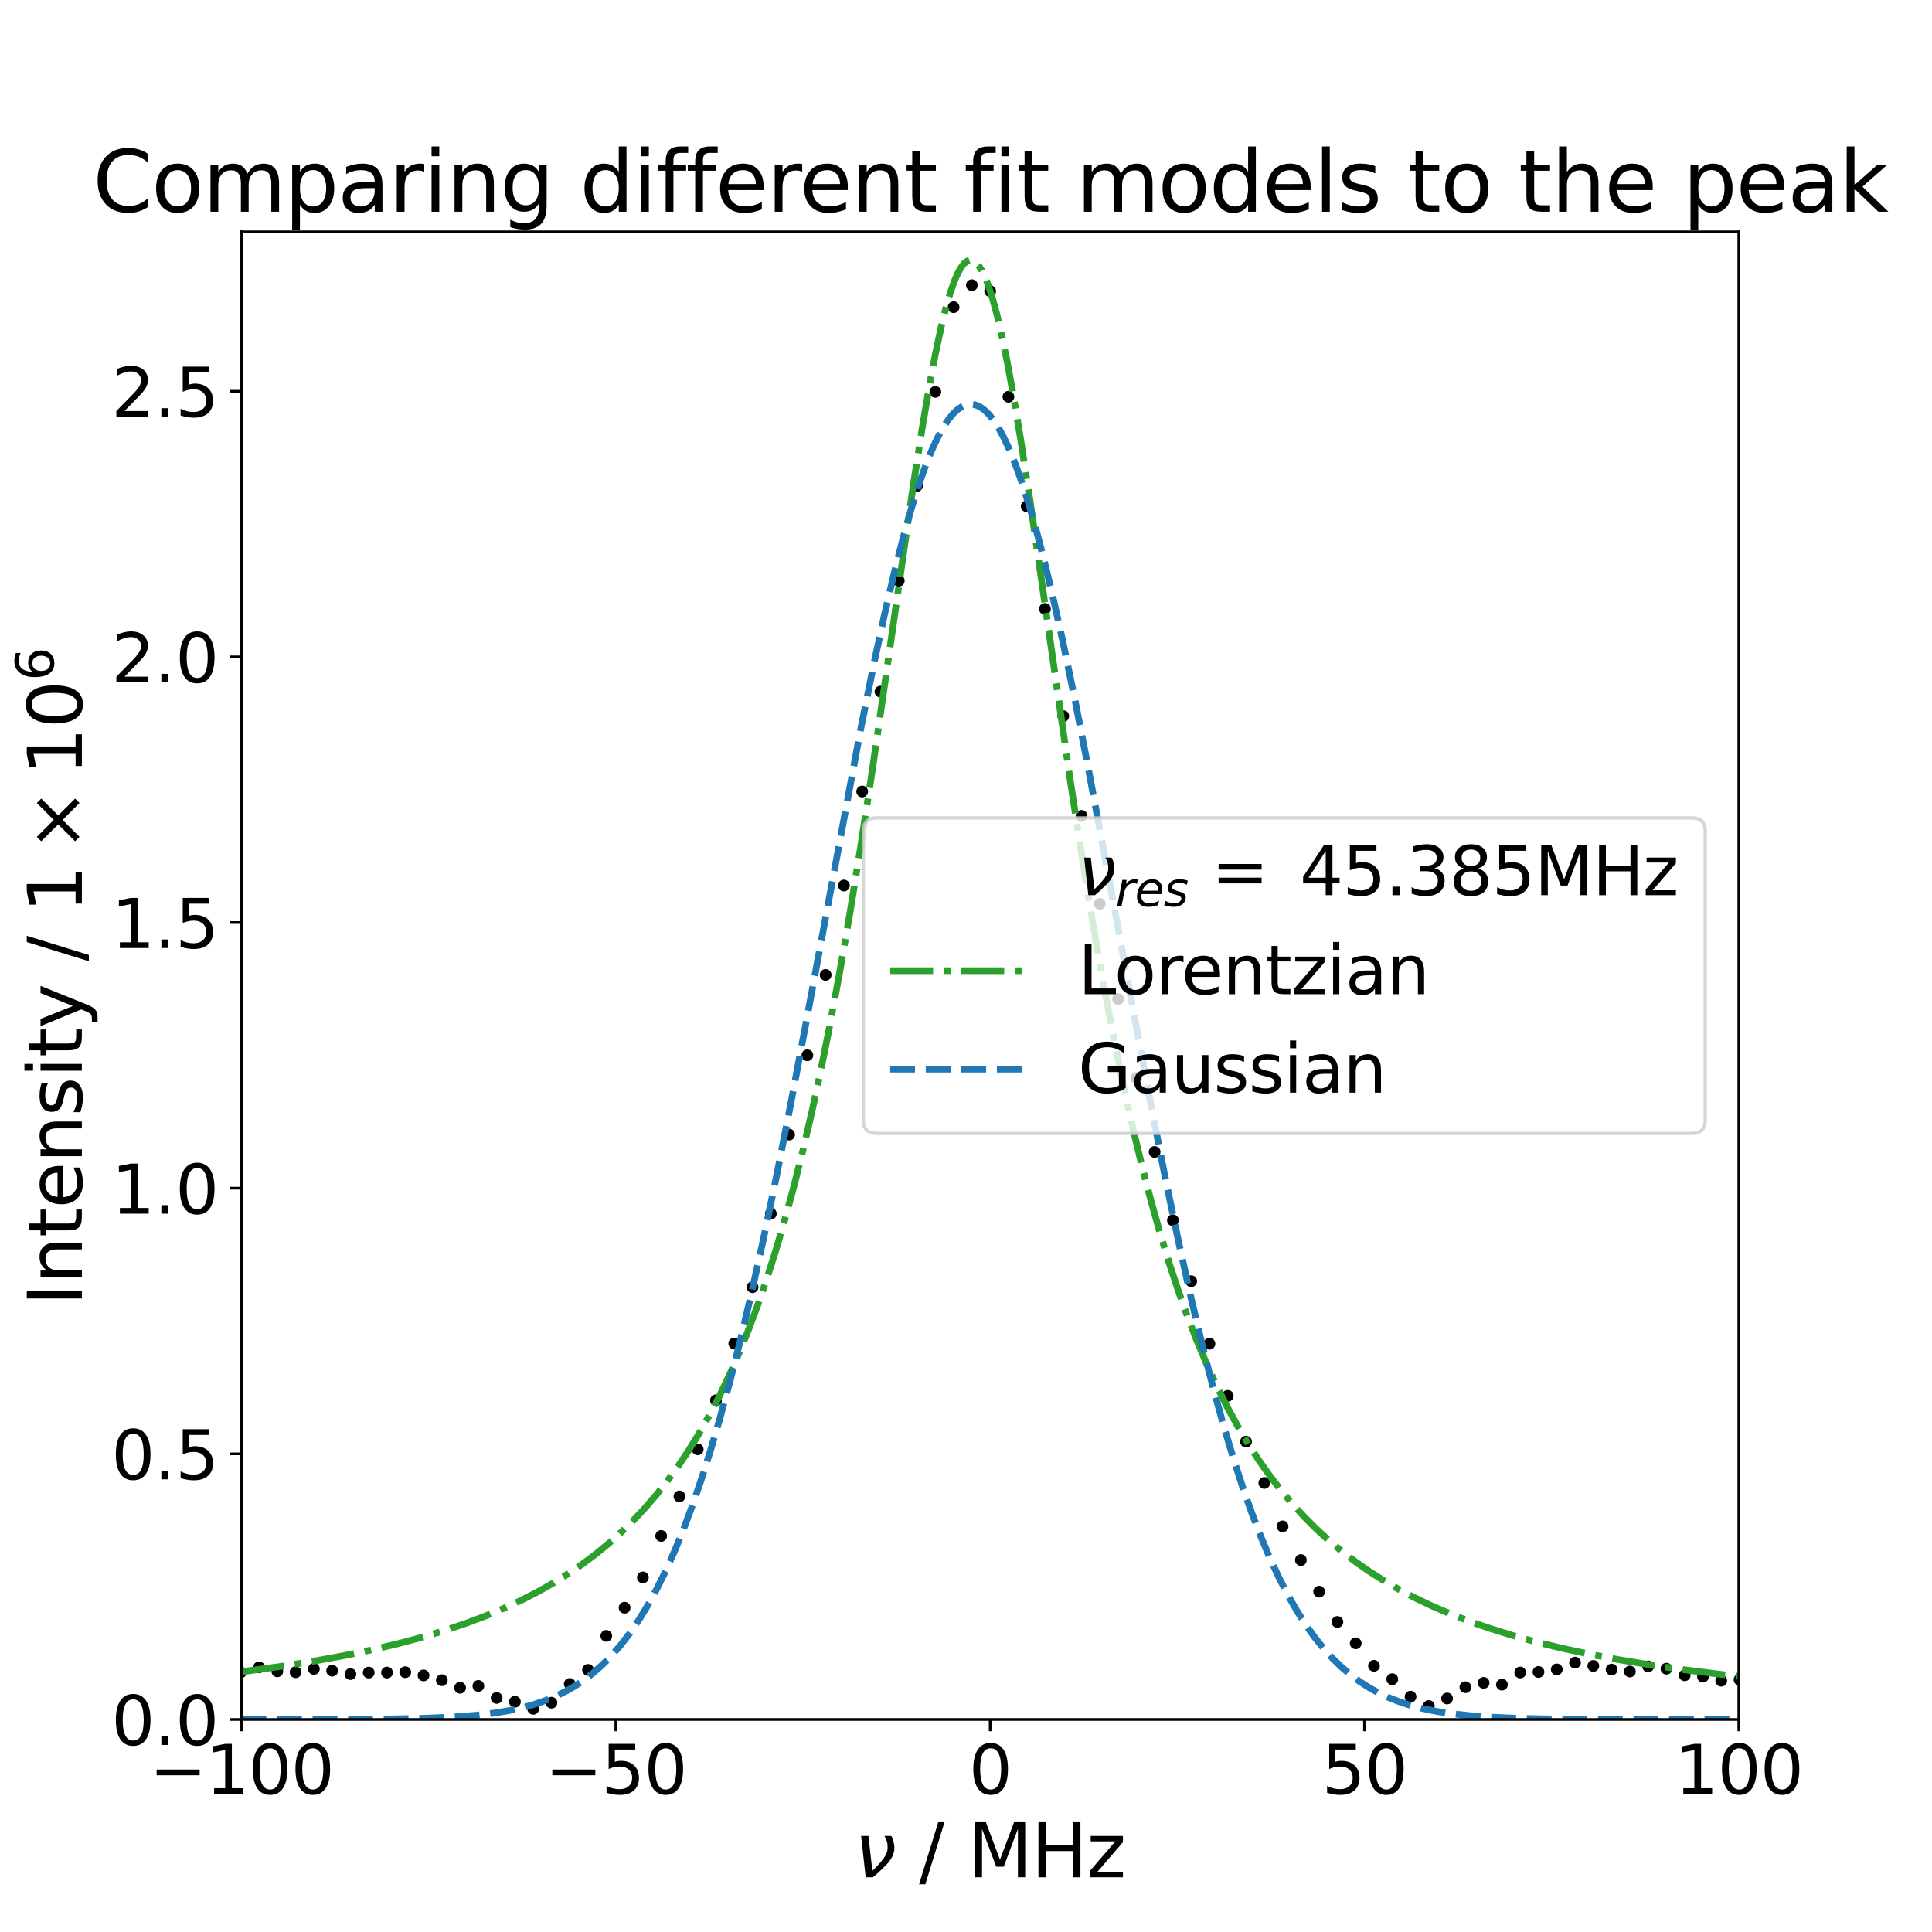 <?xml version="1.0" encoding="utf-8" standalone="no"?>
<!DOCTYPE svg PUBLIC "-//W3C//DTD SVG 1.1//EN"
  "http://www.w3.org/Graphics/SVG/1.1/DTD/svg11.dtd">
<svg xmlns:xlink="http://www.w3.org/1999/xlink" width="576pt" height="576pt" viewBox="0 0 576 576" xmlns="http://www.w3.org/2000/svg" version="1.1">
 <defs>
  <style type="text/css">*{stroke-linejoin: round; stroke-linecap: butt}</style>
 </defs>
 <g id="figure_1">
  <g id="patch_1">
   <path d="M 0 576 
L 576 576 
L 576 0 
L 0 0 
z
" style="fill: #ffffff"/>
  </g>
  <g id="axes_1">
   <g id="patch_2">
    <path d="M 72 512.64 
L 518.4 512.64 
L 518.4 69.12 
L 72 69.12 
z
" style="fill: #ffffff"/>
   </g>
   <g id="matplotlib.axis_1">
    <g id="xtick_1">
     <g id="line2d_1">
      <defs>
       <path id="m96ea5af166" d="M 0 0 
L 0 3.5 
" style="stroke: #000000; stroke-width: 0.8"/>
      </defs>
      <g>
       <use xlink:href="#m96ea5af166" x="72" y="512.64" style="stroke: #000000; stroke-width: 0.8"/>
      </g>
     </g>
     <g id="text_1">
      <!-- −100 -->
      <g transform="translate(44.533 534.837)scale(0.2 -0.2)">
       <defs>
        <path id="DejaVuSans-2212" d="M 678 2272 
L 4684 2272 
L 4684 1741 
L 678 1741 
L 678 2272 
z
" transform="scale(0.016)"/>
        <path id="DejaVuSans-31" d="M 794 531 
L 1825 531 
L 1825 4091 
L 703 3866 
L 703 4441 
L 1819 4666 
L 2450 4666 
L 2450 531 
L 3481 531 
L 3481 0 
L 794 0 
L 794 531 
z
" transform="scale(0.016)"/>
        <path id="DejaVuSans-30" d="M 2034 4250 
Q 1547 4250 1301 3770 
Q 1056 3291 1056 2328 
Q 1056 1369 1301 889 
Q 1547 409 2034 409 
Q 2525 409 2770 889 
Q 3016 1369 3016 2328 
Q 3016 3291 2770 3770 
Q 2525 4250 2034 4250 
z
M 2034 4750 
Q 2819 4750 3233 4129 
Q 3647 3509 3647 2328 
Q 3647 1150 3233 529 
Q 2819 -91 2034 -91 
Q 1250 -91 836 529 
Q 422 1150 422 2328 
Q 422 3509 836 4129 
Q 1250 4750 2034 4750 
z
" transform="scale(0.016)"/>
       </defs>
       <use xlink:href="#DejaVuSans-2212"/>
       <use xlink:href="#DejaVuSans-31" x="83.789"/>
       <use xlink:href="#DejaVuSans-30" x="147.412"/>
       <use xlink:href="#DejaVuSans-30" x="211.035"/>
      </g>
     </g>
    </g>
    <g id="xtick_2">
     <g id="line2d_2">
      <g>
       <use xlink:href="#m96ea5af166" x="183.6" y="512.64" style="stroke: #000000; stroke-width: 0.8"/>
      </g>
     </g>
     <g id="text_2">
      <!-- −50 -->
      <g transform="translate(162.495 534.837)scale(0.2 -0.2)">
       <defs>
        <path id="DejaVuSans-35" d="M 691 4666 
L 3169 4666 
L 3169 4134 
L 1269 4134 
L 1269 2991 
Q 1406 3038 1543 3061 
Q 1681 3084 1819 3084 
Q 2600 3084 3056 2656 
Q 3513 2228 3513 1497 
Q 3513 744 3044 326 
Q 2575 -91 1722 -91 
Q 1428 -91 1123 -41 
Q 819 9 494 109 
L 494 744 
Q 775 591 1075 516 
Q 1375 441 1709 441 
Q 2250 441 2565 725 
Q 2881 1009 2881 1497 
Q 2881 1984 2565 2268 
Q 2250 2553 1709 2553 
Q 1456 2553 1204 2497 
Q 953 2441 691 2322 
L 691 4666 
z
" transform="scale(0.016)"/>
       </defs>
       <use xlink:href="#DejaVuSans-2212"/>
       <use xlink:href="#DejaVuSans-35" x="83.789"/>
       <use xlink:href="#DejaVuSans-30" x="147.412"/>
      </g>
     </g>
    </g>
    <g id="xtick_3">
     <g id="line2d_3">
      <g>
       <use xlink:href="#m96ea5af166" x="295.2" y="512.64" style="stroke: #000000; stroke-width: 0.8"/>
      </g>
     </g>
     <g id="text_3">
      <!-- 0 -->
      <g transform="translate(288.837 534.837)scale(0.2 -0.2)">
       <use xlink:href="#DejaVuSans-30"/>
      </g>
     </g>
    </g>
    <g id="xtick_4">
     <g id="line2d_4">
      <g>
       <use xlink:href="#m96ea5af166" x="406.8" y="512.64" style="stroke: #000000; stroke-width: 0.8"/>
      </g>
     </g>
     <g id="text_4">
      <!-- 50 -->
      <g transform="translate(394.075 534.837)scale(0.2 -0.2)">
       <use xlink:href="#DejaVuSans-35"/>
       <use xlink:href="#DejaVuSans-30" x="63.623"/>
      </g>
     </g>
    </g>
    <g id="xtick_5">
     <g id="line2d_5">
      <g>
       <use xlink:href="#m96ea5af166" x="518.4" y="512.64" style="stroke: #000000; stroke-width: 0.8"/>
      </g>
     </g>
     <g id="text_5">
      <!-- 100 -->
      <g transform="translate(499.312 534.837)scale(0.2 -0.2)">
       <use xlink:href="#DejaVuSans-31"/>
       <use xlink:href="#DejaVuSans-30" x="63.623"/>
       <use xlink:href="#DejaVuSans-30" x="127.246"/>
      </g>
     </g>
    </g>
    <g id="text_6">
     <!-- $\nu$ / MHz -->
     <g transform="translate(254.72 559.713)scale(0.22 -0.22)">
      <defs>
       <path id="DejaVuSans-Oblique-3bd" d="M 959 0 
L 572 3500 
L 1191 3500 
L 1522 563 
Q 1972 950 2391 1488 
Q 2706 1891 2788 2241 
Q 2825 2406 2809 2719 
Q 2794 3091 2544 3500 
L 3125 3500 
L 3125 3500 
Q 3288 3222 3353 2834 
Q 3416 2478 3369 2234 
Q 3250 1622 2719 1075 
Q 2025 363 1572 0 
L 959 0 
z
" transform="scale(0.016)"/>
       <path id="DejaVuSans-20" transform="scale(0.016)"/>
       <path id="DejaVuSans-2f" d="M 1625 4666 
L 2156 4666 
L 531 -594 
L 0 -594 
L 1625 4666 
z
" transform="scale(0.016)"/>
       <path id="DejaVuSans-4d" d="M 628 4666 
L 1569 4666 
L 2759 1491 
L 3956 4666 
L 4897 4666 
L 4897 0 
L 4281 0 
L 4281 4097 
L 3078 897 
L 2444 897 
L 1241 4097 
L 1241 0 
L 628 0 
L 628 4666 
z
" transform="scale(0.016)"/>
       <path id="DejaVuSans-48" d="M 628 4666 
L 1259 4666 
L 1259 2753 
L 3553 2753 
L 3553 4666 
L 4184 4666 
L 4184 0 
L 3553 0 
L 3553 2222 
L 1259 2222 
L 1259 0 
L 628 0 
L 628 4666 
z
" transform="scale(0.016)"/>
       <path id="DejaVuSans-7a" d="M 353 3500 
L 3084 3500 
L 3084 2975 
L 922 459 
L 3084 459 
L 3084 0 
L 275 0 
L 275 525 
L 2438 3041 
L 353 3041 
L 353 3500 
z
" transform="scale(0.016)"/>
      </defs>
      <use xlink:href="#DejaVuSans-Oblique-3bd" transform="translate(0 0.094)"/>
      <use xlink:href="#DejaVuSans-20" transform="translate(55.859 0.094)"/>
      <use xlink:href="#DejaVuSans-2f" transform="translate(87.646 0.094)"/>
      <use xlink:href="#DejaVuSans-20" transform="translate(121.338 0.094)"/>
      <use xlink:href="#DejaVuSans-4d" transform="translate(153.125 0.094)"/>
      <use xlink:href="#DejaVuSans-48" transform="translate(239.404 0.094)"/>
      <use xlink:href="#DejaVuSans-7a" transform="translate(314.6 0.094)"/>
     </g>
    </g>
   </g>
   <g id="matplotlib.axis_2">
    <g id="ytick_1">
     <g id="line2d_6">
      <defs>
       <path id="m94dca9c7a4" d="M 0 0 
L -3.5 0 
" style="stroke: #000000; stroke-width: 0.8"/>
      </defs>
      <g>
       <use xlink:href="#m94dca9c7a4" x="72" y="512.64" style="stroke: #000000; stroke-width: 0.8"/>
      </g>
     </g>
     <g id="text_7">
      <!-- 0.0 -->
      <g transform="translate(33.194 520.238)scale(0.2 -0.2)">
       <defs>
        <path id="DejaVuSans-2e" d="M 684 794 
L 1344 794 
L 1344 0 
L 684 0 
L 684 794 
z
" transform="scale(0.016)"/>
       </defs>
       <use xlink:href="#DejaVuSans-30"/>
       <use xlink:href="#DejaVuSans-2e" x="63.623"/>
       <use xlink:href="#DejaVuSans-30" x="95.41"/>
      </g>
     </g>
    </g>
    <g id="ytick_2">
     <g id="line2d_7">
      <g>
       <use xlink:href="#m94dca9c7a4" x="72" y="433.44" style="stroke: #000000; stroke-width: 0.8"/>
      </g>
     </g>
     <g id="text_8">
      <!-- 0.5 -->
      <g transform="translate(33.194 441.038)scale(0.2 -0.2)">
       <use xlink:href="#DejaVuSans-30"/>
       <use xlink:href="#DejaVuSans-2e" x="63.623"/>
       <use xlink:href="#DejaVuSans-35" x="95.41"/>
      </g>
     </g>
    </g>
    <g id="ytick_3">
     <g id="line2d_8">
      <g>
       <use xlink:href="#m94dca9c7a4" x="72" y="354.24" style="stroke: #000000; stroke-width: 0.8"/>
      </g>
     </g>
     <g id="text_9">
      <!-- 1.0 -->
      <g transform="translate(33.194 361.838)scale(0.2 -0.2)">
       <use xlink:href="#DejaVuSans-31"/>
       <use xlink:href="#DejaVuSans-2e" x="63.623"/>
       <use xlink:href="#DejaVuSans-30" x="95.41"/>
      </g>
     </g>
    </g>
    <g id="ytick_4">
     <g id="line2d_9">
      <g>
       <use xlink:href="#m94dca9c7a4" x="72" y="275.04" style="stroke: #000000; stroke-width: 0.8"/>
      </g>
     </g>
     <g id="text_10">
      <!-- 1.5 -->
      <g transform="translate(33.194 282.638)scale(0.2 -0.2)">
       <use xlink:href="#DejaVuSans-31"/>
       <use xlink:href="#DejaVuSans-2e" x="63.623"/>
       <use xlink:href="#DejaVuSans-35" x="95.41"/>
      </g>
     </g>
    </g>
    <g id="ytick_5">
     <g id="line2d_10">
      <g>
       <use xlink:href="#m94dca9c7a4" x="72" y="195.84" style="stroke: #000000; stroke-width: 0.8"/>
      </g>
     </g>
     <g id="text_11">
      <!-- 2.0 -->
      <g transform="translate(33.194 203.438)scale(0.2 -0.2)">
       <defs>
        <path id="DejaVuSans-32" d="M 1228 531 
L 3431 531 
L 3431 0 
L 469 0 
L 469 531 
Q 828 903 1448 1529 
Q 2069 2156 2228 2338 
Q 2531 2678 2651 2914 
Q 2772 3150 2772 3378 
Q 2772 3750 2511 3984 
Q 2250 4219 1831 4219 
Q 1534 4219 1204 4116 
Q 875 4013 500 3803 
L 500 4441 
Q 881 4594 1212 4672 
Q 1544 4750 1819 4750 
Q 2544 4750 2975 4387 
Q 3406 4025 3406 3419 
Q 3406 3131 3298 2873 
Q 3191 2616 2906 2266 
Q 2828 2175 2409 1742 
Q 1991 1309 1228 531 
z
" transform="scale(0.016)"/>
       </defs>
       <use xlink:href="#DejaVuSans-32"/>
       <use xlink:href="#DejaVuSans-2e" x="63.623"/>
       <use xlink:href="#DejaVuSans-30" x="95.41"/>
      </g>
     </g>
    </g>
    <g id="ytick_6">
     <g id="line2d_11">
      <g>
       <use xlink:href="#m94dca9c7a4" x="72" y="116.64" style="stroke: #000000; stroke-width: 0.8"/>
      </g>
     </g>
     <g id="text_12">
      <!-- 2.5 -->
      <g transform="translate(33.194 124.238)scale(0.2 -0.2)">
       <use xlink:href="#DejaVuSans-32"/>
       <use xlink:href="#DejaVuSans-2e" x="63.623"/>
       <use xlink:href="#DejaVuSans-35" x="95.41"/>
      </g>
     </g>
    </g>
    <g id="text_13">
     <!-- Intensity / $1\times 10^6$ -->
     <g transform="translate(24.574 389.33)rotate(-90)scale(0.22 -0.22)">
      <defs>
       <path id="DejaVuSans-49" d="M 628 4666 
L 1259 4666 
L 1259 0 
L 628 0 
L 628 4666 
z
" transform="scale(0.016)"/>
       <path id="DejaVuSans-6e" d="M 3513 2113 
L 3513 0 
L 2938 0 
L 2938 2094 
Q 2938 2591 2744 2837 
Q 2550 3084 2163 3084 
Q 1697 3084 1428 2787 
Q 1159 2491 1159 1978 
L 1159 0 
L 581 0 
L 581 3500 
L 1159 3500 
L 1159 2956 
Q 1366 3272 1645 3428 
Q 1925 3584 2291 3584 
Q 2894 3584 3203 3211 
Q 3513 2838 3513 2113 
z
" transform="scale(0.016)"/>
       <path id="DejaVuSans-74" d="M 1172 4494 
L 1172 3500 
L 2356 3500 
L 2356 3053 
L 1172 3053 
L 1172 1153 
Q 1172 725 1289 603 
Q 1406 481 1766 481 
L 2356 481 
L 2356 0 
L 1766 0 
Q 1100 0 847 248 
Q 594 497 594 1153 
L 594 3053 
L 172 3053 
L 172 3500 
L 594 3500 
L 594 4494 
L 1172 4494 
z
" transform="scale(0.016)"/>
       <path id="DejaVuSans-65" d="M 3597 1894 
L 3597 1613 
L 953 1613 
Q 991 1019 1311 708 
Q 1631 397 2203 397 
Q 2534 397 2845 478 
Q 3156 559 3463 722 
L 3463 178 
Q 3153 47 2828 -22 
Q 2503 -91 2169 -91 
Q 1331 -91 842 396 
Q 353 884 353 1716 
Q 353 2575 817 3079 
Q 1281 3584 2069 3584 
Q 2775 3584 3186 3129 
Q 3597 2675 3597 1894 
z
M 3022 2063 
Q 3016 2534 2758 2815 
Q 2500 3097 2075 3097 
Q 1594 3097 1305 2825 
Q 1016 2553 972 2059 
L 3022 2063 
z
" transform="scale(0.016)"/>
       <path id="DejaVuSans-73" d="M 2834 3397 
L 2834 2853 
Q 2591 2978 2328 3040 
Q 2066 3103 1784 3103 
Q 1356 3103 1142 2972 
Q 928 2841 928 2578 
Q 928 2378 1081 2264 
Q 1234 2150 1697 2047 
L 1894 2003 
Q 2506 1872 2764 1633 
Q 3022 1394 3022 966 
Q 3022 478 2636 193 
Q 2250 -91 1575 -91 
Q 1294 -91 989 -36 
Q 684 19 347 128 
L 347 722 
Q 666 556 975 473 
Q 1284 391 1588 391 
Q 1994 391 2212 530 
Q 2431 669 2431 922 
Q 2431 1156 2273 1281 
Q 2116 1406 1581 1522 
L 1381 1569 
Q 847 1681 609 1914 
Q 372 2147 372 2553 
Q 372 3047 722 3315 
Q 1072 3584 1716 3584 
Q 2034 3584 2315 3537 
Q 2597 3491 2834 3397 
z
" transform="scale(0.016)"/>
       <path id="DejaVuSans-69" d="M 603 3500 
L 1178 3500 
L 1178 0 
L 603 0 
L 603 3500 
z
M 603 4863 
L 1178 4863 
L 1178 4134 
L 603 4134 
L 603 4863 
z
" transform="scale(0.016)"/>
       <path id="DejaVuSans-79" d="M 2059 -325 
Q 1816 -950 1584 -1140 
Q 1353 -1331 966 -1331 
L 506 -1331 
L 506 -850 
L 844 -850 
Q 1081 -850 1212 -737 
Q 1344 -625 1503 -206 
L 1606 56 
L 191 3500 
L 800 3500 
L 1894 763 
L 2988 3500 
L 3597 3500 
L 2059 -325 
z
" transform="scale(0.016)"/>
       <path id="DejaVuSans-d7" d="M 4488 3438 
L 3059 2003 
L 4488 575 
L 4116 197 
L 2681 1631 
L 1247 197 
L 878 575 
L 2303 2003 
L 878 3438 
L 1247 3816 
L 2681 2381 
L 4116 3816 
L 4488 3438 
z
" transform="scale(0.016)"/>
       <path id="DejaVuSans-36" d="M 2113 2584 
Q 1688 2584 1439 2293 
Q 1191 2003 1191 1497 
Q 1191 994 1439 701 
Q 1688 409 2113 409 
Q 2538 409 2786 701 
Q 3034 994 3034 1497 
Q 3034 2003 2786 2293 
Q 2538 2584 2113 2584 
z
M 3366 4563 
L 3366 3988 
Q 3128 4100 2886 4159 
Q 2644 4219 2406 4219 
Q 1781 4219 1451 3797 
Q 1122 3375 1075 2522 
Q 1259 2794 1537 2939 
Q 1816 3084 2150 3084 
Q 2853 3084 3261 2657 
Q 3669 2231 3669 1497 
Q 3669 778 3244 343 
Q 2819 -91 2113 -91 
Q 1303 -91 875 529 
Q 447 1150 447 2328 
Q 447 3434 972 4092 
Q 1497 4750 2381 4750 
Q 2619 4750 2861 4703 
Q 3103 4656 3366 4563 
z
" transform="scale(0.016)"/>
      </defs>
      <use xlink:href="#DejaVuSans-49" transform="translate(0 0.766)"/>
      <use xlink:href="#DejaVuSans-6e" transform="translate(29.492 0.766)"/>
      <use xlink:href="#DejaVuSans-74" transform="translate(92.871 0.766)"/>
      <use xlink:href="#DejaVuSans-65" transform="translate(132.08 0.766)"/>
      <use xlink:href="#DejaVuSans-6e" transform="translate(193.604 0.766)"/>
      <use xlink:href="#DejaVuSans-73" transform="translate(256.982 0.766)"/>
      <use xlink:href="#DejaVuSans-69" transform="translate(309.082 0.766)"/>
      <use xlink:href="#DejaVuSans-74" transform="translate(336.865 0.766)"/>
      <use xlink:href="#DejaVuSans-79" transform="translate(376.074 0.766)"/>
      <use xlink:href="#DejaVuSans-20" transform="translate(435.254 0.766)"/>
      <use xlink:href="#DejaVuSans-2f" transform="translate(467.041 0.766)"/>
      <use xlink:href="#DejaVuSans-20" transform="translate(500.732 0.766)"/>
      <use xlink:href="#DejaVuSans-31" transform="translate(532.52 0.766)"/>
      <use xlink:href="#DejaVuSans-d7" transform="translate(615.625 0.766)"/>
      <use xlink:href="#DejaVuSans-31" transform="translate(718.896 0.766)"/>
      <use xlink:href="#DejaVuSans-30" transform="translate(782.52 0.766)"/>
      <use xlink:href="#DejaVuSans-36" transform="translate(847.1 39.047)scale(0.7)"/>
     </g>
    </g>
   </g>
   <g id="line2d_12">
    <defs>
     <path id="m99df793792" d="M 0 1.25 
C 0.332 1.25 0.649 1.118 0.884 0.884 
C 1.118 0.649 1.25 0.332 1.25 0 
C 1.25 -0.332 1.118 -0.649 0.884 -0.884 
C 0.649 -1.118 0.332 -1.25 0 -1.25 
C -0.332 -1.25 -0.649 -1.118 -0.884 -0.884 
C -1.118 -0.649 -1.25 -0.332 -1.25 0 
C -1.25 0.332 -1.118 0.649 -0.884 0.884 
C -0.649 1.118 -0.332 1.25 0 1.25 
z
" style="stroke: #000000"/>
    </defs>
    <g clip-path="url(#p3539b2e72d)">
     <use xlink:href="#m99df793792" x="3085.2" y="512.491" style="stroke: #000000"/>
     <use xlink:href="#m99df793792" x="3079.752" y="511.206" style="stroke: #000000"/>
     <use xlink:href="#m99df793792" x="3074.301" y="512.021" style="stroke: #000000"/>
     <use xlink:href="#m99df793792" x="3068.853" y="510.879" style="stroke: #000000"/>
     <use xlink:href="#m99df793792" x="3063.402" y="512.342" style="stroke: #000000"/>
     <use xlink:href="#m99df793792" x="3057.954" y="511.399" style="stroke: #000000"/>
     <use xlink:href="#m99df793792" x="3052.506" y="511.489" style="stroke: #000000"/>
     <use xlink:href="#m99df793792" x="3047.055" y="512.252" style="stroke: #000000"/>
     <use xlink:href="#m99df793792" x="3041.607" y="511.141" style="stroke: #000000"/>
     <use xlink:href="#m99df793792" x="3036.156" y="511.539" style="stroke: #000000"/>
     <use xlink:href="#m99df793792" x="3030.708" y="511.468" style="stroke: #000000"/>
     <use xlink:href="#m99df793792" x="3025.26" y="511.704" style="stroke: #000000"/>
     <use xlink:href="#m99df793792" x="3019.809" y="512.235" style="stroke: #000000"/>
     <use xlink:href="#m99df793792" x="3014.361" y="511.808" style="stroke: #000000"/>
     <use xlink:href="#m99df793792" x="3008.91" y="511.631" style="stroke: #000000"/>
     <use xlink:href="#m99df793792" x="3003.462" y="511.62" style="stroke: #000000"/>
     <use xlink:href="#m99df793792" x="2998.014" y="511.57" style="stroke: #000000"/>
     <use xlink:href="#m99df793792" x="2992.563" y="511.578" style="stroke: #000000"/>
     <use xlink:href="#m99df793792" x="2987.115" y="511.354" style="stroke: #000000"/>
     <use xlink:href="#m99df793792" x="2981.664" y="511.32" style="stroke: #000000"/>
     <use xlink:href="#m99df793792" x="2976.216" y="511.689" style="stroke: #000000"/>
     <use xlink:href="#m99df793792" x="2970.765" y="511.766" style="stroke: #000000"/>
     <use xlink:href="#m99df793792" x="2965.317" y="511.858" style="stroke: #000000"/>
     <use xlink:href="#m99df793792" x="2959.869" y="511.445" style="stroke: #000000"/>
     <use xlink:href="#m99df793792" x="2954.418" y="511.475" style="stroke: #000000"/>
     <use xlink:href="#m99df793792" x="2948.97" y="511.351" style="stroke: #000000"/>
     <use xlink:href="#m99df793792" x="2943.519" y="511.396" style="stroke: #000000"/>
     <use xlink:href="#m99df793792" x="2938.071" y="512.055" style="stroke: #000000"/>
     <use xlink:href="#m99df793792" x="2932.623" y="511.87" style="stroke: #000000"/>
     <use xlink:href="#m99df793792" x="2927.172" y="511.946" style="stroke: #000000"/>
     <use xlink:href="#m99df793792" x="2921.724" y="510.715" style="stroke: #000000"/>
     <use xlink:href="#m99df793792" x="2916.273" y="512.318" style="stroke: #000000"/>
     <use xlink:href="#m99df793792" x="2910.825" y="511.429" style="stroke: #000000"/>
     <use xlink:href="#m99df793792" x="2905.377" y="512.383" style="stroke: #000000"/>
     <use xlink:href="#m99df793792" x="2899.926" y="511.536" style="stroke: #000000"/>
     <use xlink:href="#m99df793792" x="2894.478" y="512" style="stroke: #000000"/>
     <use xlink:href="#m99df793792" x="2889.027" y="511.525" style="stroke: #000000"/>
     <use xlink:href="#m99df793792" x="2883.579" y="511.823" style="stroke: #000000"/>
     <use xlink:href="#m99df793792" x="2878.131" y="511.786" style="stroke: #000000"/>
     <use xlink:href="#m99df793792" x="2872.68" y="511.628" style="stroke: #000000"/>
     <use xlink:href="#m99df793792" x="2867.232" y="512.085" style="stroke: #000000"/>
     <use xlink:href="#m99df793792" x="2861.781" y="511.169" style="stroke: #000000"/>
     <use xlink:href="#m99df793792" x="2856.333" y="511.418" style="stroke: #000000"/>
     <use xlink:href="#m99df793792" x="2850.885" y="511.124" style="stroke: #000000"/>
     <use xlink:href="#m99df793792" x="2845.434" y="510.263" style="stroke: #000000"/>
     <use xlink:href="#m99df793792" x="2839.986" y="511.043" style="stroke: #000000"/>
     <use xlink:href="#m99df793792" x="2834.535" y="511.603" style="stroke: #000000"/>
     <use xlink:href="#m99df793792" x="2829.087" y="512.316" style="stroke: #000000"/>
     <use xlink:href="#m99df793792" x="2823.639" y="511.41" style="stroke: #000000"/>
     <use xlink:href="#m99df793792" x="2818.188" y="512.064" style="stroke: #000000"/>
     <use xlink:href="#m99df793792" x="2812.74" y="510.828" style="stroke: #000000"/>
     <use xlink:href="#m99df793792" x="2807.289" y="512.067" style="stroke: #000000"/>
     <use xlink:href="#m99df793792" x="2801.841" y="512.221" style="stroke: #000000"/>
     <use xlink:href="#m99df793792" x="2796.39" y="511.648" style="stroke: #000000"/>
     <use xlink:href="#m99df793792" x="2790.942" y="511.737" style="stroke: #000000"/>
     <use xlink:href="#m99df793792" x="2785.494" y="511.483" style="stroke: #000000"/>
     <use xlink:href="#m99df793792" x="2780.043" y="512.044" style="stroke: #000000"/>
     <use xlink:href="#m99df793792" x="2774.595" y="511.075" style="stroke: #000000"/>
     <use xlink:href="#m99df793792" x="2769.144" y="512.331" style="stroke: #000000"/>
     <use xlink:href="#m99df793792" x="2763.696" y="511.682" style="stroke: #000000"/>
     <use xlink:href="#m99df793792" x="2758.248" y="512.194" style="stroke: #000000"/>
     <use xlink:href="#m99df793792" x="2752.797" y="510.976" style="stroke: #000000"/>
     <use xlink:href="#m99df793792" x="2747.349" y="512.403" style="stroke: #000000"/>
     <use xlink:href="#m99df793792" x="2741.898" y="511.583" style="stroke: #000000"/>
     <use xlink:href="#m99df793792" x="2736.45" y="511.636" style="stroke: #000000"/>
     <use xlink:href="#m99df793792" x="2731.002" y="510.491" style="stroke: #000000"/>
     <use xlink:href="#m99df793792" x="2725.551" y="511.085" style="stroke: #000000"/>
     <use xlink:href="#m99df793792" x="2720.103" y="511.305" style="stroke: #000000"/>
     <use xlink:href="#m99df793792" x="2714.652" y="512.168" style="stroke: #000000"/>
     <use xlink:href="#m99df793792" x="2709.204" y="512.354" style="stroke: #000000"/>
     <use xlink:href="#m99df793792" x="2703.756" y="512.201" style="stroke: #000000"/>
     <use xlink:href="#m99df793792" x="2698.305" y="511.488" style="stroke: #000000"/>
     <use xlink:href="#m99df793792" x="2692.857" y="511.03" style="stroke: #000000"/>
     <use xlink:href="#m99df793792" x="2687.406" y="512.258" style="stroke: #000000"/>
     <use xlink:href="#m99df793792" x="2681.958" y="511.107" style="stroke: #000000"/>
     <use xlink:href="#m99df793792" x="2676.51" y="511.273" style="stroke: #000000"/>
     <use xlink:href="#m99df793792" x="2671.059" y="512.066" style="stroke: #000000"/>
     <use xlink:href="#m99df793792" x="2665.611" y="511.714" style="stroke: #000000"/>
     <use xlink:href="#m99df793792" x="2660.16" y="512.414" style="stroke: #000000"/>
     <use xlink:href="#m99df793792" x="2654.712" y="511.119" style="stroke: #000000"/>
     <use xlink:href="#m99df793792" x="2649.264" y="510.746" style="stroke: #000000"/>
     <use xlink:href="#m99df793792" x="2643.813" y="511.497" style="stroke: #000000"/>
     <use xlink:href="#m99df793792" x="2638.365" y="511.543" style="stroke: #000000"/>
     <use xlink:href="#m99df793792" x="2632.914" y="511.031" style="stroke: #000000"/>
     <use xlink:href="#m99df793792" x="2627.466" y="511.87" style="stroke: #000000"/>
     <use xlink:href="#m99df793792" x="2622.015" y="511.579" style="stroke: #000000"/>
     <use xlink:href="#m99df793792" x="2616.567" y="512.323" style="stroke: #000000"/>
     <use xlink:href="#m99df793792" x="2611.119" y="512.364" style="stroke: #000000"/>
     <use xlink:href="#m99df793792" x="2605.668" y="511.471" style="stroke: #000000"/>
     <use xlink:href="#m99df793792" x="2600.22" y="510.356" style="stroke: #000000"/>
     <use xlink:href="#m99df793792" x="2594.769" y="512.428" style="stroke: #000000"/>
     <use xlink:href="#m99df793792" x="2589.321" y="512.191" style="stroke: #000000"/>
     <use xlink:href="#m99df793792" x="2583.873" y="511.262" style="stroke: #000000"/>
     <use xlink:href="#m99df793792" x="2578.422" y="511.306" style="stroke: #000000"/>
     <use xlink:href="#m99df793792" x="2572.974" y="512.157" style="stroke: #000000"/>
     <use xlink:href="#m99df793792" x="2567.523" y="511.057" style="stroke: #000000"/>
     <use xlink:href="#m99df793792" x="2562.075" y="510.448" style="stroke: #000000"/>
     <use xlink:href="#m99df793792" x="2556.627" y="512.265" style="stroke: #000000"/>
     <use xlink:href="#m99df793792" x="2551.176" y="511.397" style="stroke: #000000"/>
     <use xlink:href="#m99df793792" x="2545.728" y="511.475" style="stroke: #000000"/>
     <use xlink:href="#m99df793792" x="2540.277" y="511.675" style="stroke: #000000"/>
     <use xlink:href="#m99df793792" x="2534.829" y="511.25" style="stroke: #000000"/>
     <use xlink:href="#m99df793792" x="2529.381" y="510.757" style="stroke: #000000"/>
     <use xlink:href="#m99df793792" x="2523.93" y="511.429" style="stroke: #000000"/>
     <use xlink:href="#m99df793792" x="2518.482" y="511.907" style="stroke: #000000"/>
     <use xlink:href="#m99df793792" x="2513.031" y="511.692" style="stroke: #000000"/>
     <use xlink:href="#m99df793792" x="2507.583" y="510.825" style="stroke: #000000"/>
     <use xlink:href="#m99df793792" x="2502.135" y="511.921" style="stroke: #000000"/>
     <use xlink:href="#m99df793792" x="2496.684" y="512.433" style="stroke: #000000"/>
     <use xlink:href="#m99df793792" x="2491.236" y="511.344" style="stroke: #000000"/>
     <use xlink:href="#m99df793792" x="2485.785" y="510.229" style="stroke: #000000"/>
     <use xlink:href="#m99df793792" x="2480.337" y="512.255" style="stroke: #000000"/>
     <use xlink:href="#m99df793792" x="2474.889" y="511.18" style="stroke: #000000"/>
     <use xlink:href="#m99df793792" x="2469.438" y="511.541" style="stroke: #000000"/>
     <use xlink:href="#m99df793792" x="2463.99" y="511.631" style="stroke: #000000"/>
     <use xlink:href="#m99df793792" x="2458.539" y="512.037" style="stroke: #000000"/>
     <use xlink:href="#m99df793792" x="2453.091" y="511.227" style="stroke: #000000"/>
     <use xlink:href="#m99df793792" x="2447.64" y="511.471" style="stroke: #000000"/>
     <use xlink:href="#m99df793792" x="2442.192" y="511.269" style="stroke: #000000"/>
     <use xlink:href="#m99df793792" x="2436.744" y="512.004" style="stroke: #000000"/>
     <use xlink:href="#m99df793792" x="2431.293" y="512.138" style="stroke: #000000"/>
     <use xlink:href="#m99df793792" x="2425.845" y="511.867" style="stroke: #000000"/>
     <use xlink:href="#m99df793792" x="2420.394" y="511.607" style="stroke: #000000"/>
     <use xlink:href="#m99df793792" x="2414.946" y="511.807" style="stroke: #000000"/>
     <use xlink:href="#m99df793792" x="2409.498" y="511.016" style="stroke: #000000"/>
     <use xlink:href="#m99df793792" x="2404.047" y="511.954" style="stroke: #000000"/>
     <use xlink:href="#m99df793792" x="2398.599" y="511.609" style="stroke: #000000"/>
     <use xlink:href="#m99df793792" x="2393.148" y="511.199" style="stroke: #000000"/>
     <use xlink:href="#m99df793792" x="2387.7" y="511.95" style="stroke: #000000"/>
     <use xlink:href="#m99df793792" x="2382.252" y="511.611" style="stroke: #000000"/>
     <use xlink:href="#m99df793792" x="2376.801" y="511.812" style="stroke: #000000"/>
     <use xlink:href="#m99df793792" x="2371.353" y="511.303" style="stroke: #000000"/>
     <use xlink:href="#m99df793792" x="2365.902" y="511.625" style="stroke: #000000"/>
     <use xlink:href="#m99df793792" x="2360.454" y="512.097" style="stroke: #000000"/>
     <use xlink:href="#m99df793792" x="2355.006" y="511.851" style="stroke: #000000"/>
     <use xlink:href="#m99df793792" x="2349.555" y="512.271" style="stroke: #000000"/>
     <use xlink:href="#m99df793792" x="2344.107" y="511.646" style="stroke: #000000"/>
     <use xlink:href="#m99df793792" x="2338.656" y="512.257" style="stroke: #000000"/>
     <use xlink:href="#m99df793792" x="2333.208" y="510.835" style="stroke: #000000"/>
     <use xlink:href="#m99df793792" x="2327.76" y="512.394" style="stroke: #000000"/>
     <use xlink:href="#m99df793792" x="2322.309" y="511.493" style="stroke: #000000"/>
     <use xlink:href="#m99df793792" x="2316.861" y="510.558" style="stroke: #000000"/>
     <use xlink:href="#m99df793792" x="2311.41" y="511.688" style="stroke: #000000"/>
     <use xlink:href="#m99df793792" x="2305.962" y="511.769" style="stroke: #000000"/>
     <use xlink:href="#m99df793792" x="2300.514" y="512.012" style="stroke: #000000"/>
     <use xlink:href="#m99df793792" x="2295.063" y="511.539" style="stroke: #000000"/>
     <use xlink:href="#m99df793792" x="2289.615" y="511.167" style="stroke: #000000"/>
     <use xlink:href="#m99df793792" x="2284.164" y="511.687" style="stroke: #000000"/>
     <use xlink:href="#m99df793792" x="2278.716" y="510.18" style="stroke: #000000"/>
     <use xlink:href="#m99df793792" x="2273.265" y="512.037" style="stroke: #000000"/>
     <use xlink:href="#m99df793792" x="2267.817" y="511.677" style="stroke: #000000"/>
     <use xlink:href="#m99df793792" x="2262.369" y="510.911" style="stroke: #000000"/>
     <use xlink:href="#m99df793792" x="2256.918" y="512.487" style="stroke: #000000"/>
     <use xlink:href="#m99df793792" x="2251.47" y="512.164" style="stroke: #000000"/>
     <use xlink:href="#m99df793792" x="2246.019" y="512.041" style="stroke: #000000"/>
     <use xlink:href="#m99df793792" x="2240.571" y="511.682" style="stroke: #000000"/>
     <use xlink:href="#m99df793792" x="2235.123" y="511.126" style="stroke: #000000"/>
     <use xlink:href="#m99df793792" x="2229.672" y="511.237" style="stroke: #000000"/>
     <use xlink:href="#m99df793792" x="2224.224" y="511.508" style="stroke: #000000"/>
     <use xlink:href="#m99df793792" x="2218.773" y="510.957" style="stroke: #000000"/>
     <use xlink:href="#m99df793792" x="2213.325" y="511.136" style="stroke: #000000"/>
     <use xlink:href="#m99df793792" x="2207.877" y="511.503" style="stroke: #000000"/>
     <use xlink:href="#m99df793792" x="2202.426" y="511.856" style="stroke: #000000"/>
     <use xlink:href="#m99df793792" x="2196.978" y="512.322" style="stroke: #000000"/>
     <use xlink:href="#m99df793792" x="2191.527" y="511.925" style="stroke: #000000"/>
     <use xlink:href="#m99df793792" x="2186.079" y="511.273" style="stroke: #000000"/>
     <use xlink:href="#m99df793792" x="2180.631" y="511.994" style="stroke: #000000"/>
     <use xlink:href="#m99df793792" x="2175.18" y="511.742" style="stroke: #000000"/>
     <use xlink:href="#m99df793792" x="2169.732" y="511.413" style="stroke: #000000"/>
     <use xlink:href="#m99df793792" x="2164.281" y="511.27" style="stroke: #000000"/>
     <use xlink:href="#m99df793792" x="2158.833" y="511.686" style="stroke: #000000"/>
     <use xlink:href="#m99df793792" x="2153.385" y="511.386" style="stroke: #000000"/>
     <use xlink:href="#m99df793792" x="2147.934" y="511.891" style="stroke: #000000"/>
     <use xlink:href="#m99df793792" x="2142.486" y="512.148" style="stroke: #000000"/>
     <use xlink:href="#m99df793792" x="2137.035" y="511.516" style="stroke: #000000"/>
     <use xlink:href="#m99df793792" x="2131.587" y="510.962" style="stroke: #000000"/>
     <use xlink:href="#m99df793792" x="2126.139" y="511.858" style="stroke: #000000"/>
     <use xlink:href="#m99df793792" x="2120.688" y="510.745" style="stroke: #000000"/>
     <use xlink:href="#m99df793792" x="2115.24" y="512.198" style="stroke: #000000"/>
     <use xlink:href="#m99df793792" x="2109.789" y="511.849" style="stroke: #000000"/>
     <use xlink:href="#m99df793792" x="2104.341" y="511.567" style="stroke: #000000"/>
     <use xlink:href="#m99df793792" x="2098.89" y="511.87" style="stroke: #000000"/>
     <use xlink:href="#m99df793792" x="2093.442" y="510.9" style="stroke: #000000"/>
     <use xlink:href="#m99df793792" x="2087.994" y="511.74" style="stroke: #000000"/>
     <use xlink:href="#m99df793792" x="2082.543" y="511.282" style="stroke: #000000"/>
     <use xlink:href="#m99df793792" x="2077.095" y="510.323" style="stroke: #000000"/>
     <use xlink:href="#m99df793792" x="2071.644" y="511.011" style="stroke: #000000"/>
     <use xlink:href="#m99df793792" x="2066.196" y="510.755" style="stroke: #000000"/>
     <use xlink:href="#m99df793792" x="2060.748" y="510.137" style="stroke: #000000"/>
     <use xlink:href="#m99df793792" x="2055.297" y="511.993" style="stroke: #000000"/>
     <use xlink:href="#m99df793792" x="2049.849" y="511.294" style="stroke: #000000"/>
     <use xlink:href="#m99df793792" x="2044.398" y="510.263" style="stroke: #000000"/>
     <use xlink:href="#m99df793792" x="2038.95" y="510.965" style="stroke: #000000"/>
     <use xlink:href="#m99df793792" x="2033.502" y="510.841" style="stroke: #000000"/>
     <use xlink:href="#m99df793792" x="2028.051" y="511.872" style="stroke: #000000"/>
     <use xlink:href="#m99df793792" x="2022.603" y="511.557" style="stroke: #000000"/>
     <use xlink:href="#m99df793792" x="2017.152" y="510.943" style="stroke: #000000"/>
     <use xlink:href="#m99df793792" x="2011.704" y="512.234" style="stroke: #000000"/>
     <use xlink:href="#m99df793792" x="2006.256" y="510.09" style="stroke: #000000"/>
     <use xlink:href="#m99df793792" x="2000.805" y="510.769" style="stroke: #000000"/>
     <use xlink:href="#m99df793792" x="1995.357" y="510.493" style="stroke: #000000"/>
     <use xlink:href="#m99df793792" x="1989.906" y="511.362" style="stroke: #000000"/>
     <use xlink:href="#m99df793792" x="1984.458" y="511.607" style="stroke: #000000"/>
     <use xlink:href="#m99df793792" x="1979.01" y="511.445" style="stroke: #000000"/>
     <use xlink:href="#m99df793792" x="1973.559" y="511.502" style="stroke: #000000"/>
     <use xlink:href="#m99df793792" x="1968.111" y="511.918" style="stroke: #000000"/>
     <use xlink:href="#m99df793792" x="1962.66" y="510.404" style="stroke: #000000"/>
     <use xlink:href="#m99df793792" x="1957.212" y="511.583" style="stroke: #000000"/>
     <use xlink:href="#m99df793792" x="1951.764" y="512.187" style="stroke: #000000"/>
     <use xlink:href="#m99df793792" x="1946.313" y="511.346" style="stroke: #000000"/>
     <use xlink:href="#m99df793792" x="1940.865" y="511.283" style="stroke: #000000"/>
     <use xlink:href="#m99df793792" x="1935.414" y="511.458" style="stroke: #000000"/>
     <use xlink:href="#m99df793792" x="1929.966" y="511.103" style="stroke: #000000"/>
     <use xlink:href="#m99df793792" x="1924.515" y="510.681" style="stroke: #000000"/>
     <use xlink:href="#m99df793792" x="1919.067" y="512.161" style="stroke: #000000"/>
     <use xlink:href="#m99df793792" x="1913.619" y="511.067" style="stroke: #000000"/>
     <use xlink:href="#m99df793792" x="1908.168" y="510.824" style="stroke: #000000"/>
     <use xlink:href="#m99df793792" x="1902.72" y="510.375" style="stroke: #000000"/>
     <use xlink:href="#m99df793792" x="1897.269" y="511.389" style="stroke: #000000"/>
     <use xlink:href="#m99df793792" x="1891.821" y="510.922" style="stroke: #000000"/>
     <use xlink:href="#m99df793792" x="1886.373" y="510.446" style="stroke: #000000"/>
     <use xlink:href="#m99df793792" x="1880.922" y="510.889" style="stroke: #000000"/>
     <use xlink:href="#m99df793792" x="1875.474" y="511.787" style="stroke: #000000"/>
     <use xlink:href="#m99df793792" x="1870.023" y="510.318" style="stroke: #000000"/>
     <use xlink:href="#m99df793792" x="1864.575" y="511.342" style="stroke: #000000"/>
     <use xlink:href="#m99df793792" x="1859.127" y="511.043" style="stroke: #000000"/>
     <use xlink:href="#m99df793792" x="1853.676" y="510.911" style="stroke: #000000"/>
     <use xlink:href="#m99df793792" x="1848.228" y="509.557" style="stroke: #000000"/>
     <use xlink:href="#m99df793792" x="1842.777" y="511.649" style="stroke: #000000"/>
     <use xlink:href="#m99df793792" x="1837.329" y="511.614" style="stroke: #000000"/>
     <use xlink:href="#m99df793792" x="1831.881" y="509.379" style="stroke: #000000"/>
     <use xlink:href="#m99df793792" x="1826.43" y="510.578" style="stroke: #000000"/>
     <use xlink:href="#m99df793792" x="1820.982" y="510.87" style="stroke: #000000"/>
     <use xlink:href="#m99df793792" x="1815.531" y="511.828" style="stroke: #000000"/>
     <use xlink:href="#m99df793792" x="1810.083" y="510.94" style="stroke: #000000"/>
     <use xlink:href="#m99df793792" x="1804.635" y="510.632" style="stroke: #000000"/>
     <use xlink:href="#m99df793792" x="1799.184" y="511.123" style="stroke: #000000"/>
     <use xlink:href="#m99df793792" x="1793.736" y="510.701" style="stroke: #000000"/>
     <use xlink:href="#m99df793792" x="1788.285" y="511.05" style="stroke: #000000"/>
     <use xlink:href="#m99df793792" x="1782.837" y="509.636" style="stroke: #000000"/>
     <use xlink:href="#m99df793792" x="1777.389" y="512.009" style="stroke: #000000"/>
     <use xlink:href="#m99df793792" x="1771.938" y="510.556" style="stroke: #000000"/>
     <use xlink:href="#m99df793792" x="1766.49" y="510.331" style="stroke: #000000"/>
     <use xlink:href="#m99df793792" x="1761.039" y="511.993" style="stroke: #000000"/>
     <use xlink:href="#m99df793792" x="1755.591" y="511.172" style="stroke: #000000"/>
     <use xlink:href="#m99df793792" x="1750.14" y="510.82" style="stroke: #000000"/>
     <use xlink:href="#m99df793792" x="1744.692" y="511.127" style="stroke: #000000"/>
     <use xlink:href="#m99df793792" x="1739.244" y="508.784" style="stroke: #000000"/>
     <use xlink:href="#m99df793792" x="1733.793" y="511.375" style="stroke: #000000"/>
     <use xlink:href="#m99df793792" x="1728.345" y="509.303" style="stroke: #000000"/>
     <use xlink:href="#m99df793792" x="1722.894" y="511.235" style="stroke: #000000"/>
     <use xlink:href="#m99df793792" x="1717.446" y="510.092" style="stroke: #000000"/>
     <use xlink:href="#m99df793792" x="1711.998" y="511.84" style="stroke: #000000"/>
     <use xlink:href="#m99df793792" x="1706.547" y="509.878" style="stroke: #000000"/>
     <use xlink:href="#m99df793792" x="1701.099" y="510.419" style="stroke: #000000"/>
     <use xlink:href="#m99df793792" x="1695.648" y="511.322" style="stroke: #000000"/>
     <use xlink:href="#m99df793792" x="1690.2" y="511.541" style="stroke: #000000"/>
     <use xlink:href="#m99df793792" x="1684.752" y="510.641" style="stroke: #000000"/>
     <use xlink:href="#m99df793792" x="1679.301" y="511.086" style="stroke: #000000"/>
     <use xlink:href="#m99df793792" x="1673.853" y="511.388" style="stroke: #000000"/>
     <use xlink:href="#m99df793792" x="1668.402" y="512.592" style="stroke: #000000"/>
     <use xlink:href="#m99df793792" x="1662.954" y="509.916" style="stroke: #000000"/>
     <use xlink:href="#m99df793792" x="1657.506" y="510.991" style="stroke: #000000"/>
     <use xlink:href="#m99df793792" x="1652.055" y="510.845" style="stroke: #000000"/>
     <use xlink:href="#m99df793792" x="1646.607" y="509.419" style="stroke: #000000"/>
     <use xlink:href="#m99df793792" x="1641.156" y="509.244" style="stroke: #000000"/>
     <use xlink:href="#m99df793792" x="1635.708" y="511.253" style="stroke: #000000"/>
     <use xlink:href="#m99df793792" x="1630.26" y="511.183" style="stroke: #000000"/>
     <use xlink:href="#m99df793792" x="1624.809" y="510.7" style="stroke: #000000"/>
     <use xlink:href="#m99df793792" x="1619.361" y="511.479" style="stroke: #000000"/>
     <use xlink:href="#m99df793792" x="1613.91" y="511.573" style="stroke: #000000"/>
     <use xlink:href="#m99df793792" x="1608.462" y="510.502" style="stroke: #000000"/>
     <use xlink:href="#m99df793792" x="1603.014" y="511.375" style="stroke: #000000"/>
     <use xlink:href="#m99df793792" x="1597.563" y="510.551" style="stroke: #000000"/>
     <use xlink:href="#m99df793792" x="1592.115" y="510.965" style="stroke: #000000"/>
     <use xlink:href="#m99df793792" x="1586.664" y="512.371" style="stroke: #000000"/>
     <use xlink:href="#m99df793792" x="1581.216" y="511.117" style="stroke: #000000"/>
     <use xlink:href="#m99df793792" x="1575.765" y="510.307" style="stroke: #000000"/>
     <use xlink:href="#m99df793792" x="1570.317" y="509.267" style="stroke: #000000"/>
     <use xlink:href="#m99df793792" x="1564.869" y="511.105" style="stroke: #000000"/>
     <use xlink:href="#m99df793792" x="1559.418" y="509.799" style="stroke: #000000"/>
     <use xlink:href="#m99df793792" x="1553.97" y="511.527" style="stroke: #000000"/>
     <use xlink:href="#m99df793792" x="1548.519" y="508.778" style="stroke: #000000"/>
     <use xlink:href="#m99df793792" x="1543.071" y="511.391" style="stroke: #000000"/>
     <use xlink:href="#m99df793792" x="1537.623" y="508.489" style="stroke: #000000"/>
     <use xlink:href="#m99df793792" x="1532.172" y="511.854" style="stroke: #000000"/>
     <use xlink:href="#m99df793792" x="1526.724" y="510.697" style="stroke: #000000"/>
     <use xlink:href="#m99df793792" x="1521.273" y="509.456" style="stroke: #000000"/>
     <use xlink:href="#m99df793792" x="1515.825" y="509.542" style="stroke: #000000"/>
     <use xlink:href="#m99df793792" x="1510.377" y="511.921" style="stroke: #000000"/>
     <use xlink:href="#m99df793792" x="1504.926" y="511.245" style="stroke: #000000"/>
     <use xlink:href="#m99df793792" x="1499.478" y="510.833" style="stroke: #000000"/>
     <use xlink:href="#m99df793792" x="1494.027" y="512.156" style="stroke: #000000"/>
     <use xlink:href="#m99df793792" x="1488.579" y="511.212" style="stroke: #000000"/>
     <use xlink:href="#m99df793792" x="1483.131" y="512.051" style="stroke: #000000"/>
     <use xlink:href="#m99df793792" x="1477.68" y="511.83" style="stroke: #000000"/>
     <use xlink:href="#m99df793792" x="1472.232" y="508.887" style="stroke: #000000"/>
     <use xlink:href="#m99df793792" x="1466.781" y="509.858" style="stroke: #000000"/>
     <use xlink:href="#m99df793792" x="1461.333" y="511.179" style="stroke: #000000"/>
     <use xlink:href="#m99df793792" x="1455.885" y="511.579" style="stroke: #000000"/>
     <use xlink:href="#m99df793792" x="1450.434" y="510.683" style="stroke: #000000"/>
     <use xlink:href="#m99df793792" x="1444.986" y="509.588" style="stroke: #000000"/>
     <use xlink:href="#m99df793792" x="1439.535" y="510.621" style="stroke: #000000"/>
     <use xlink:href="#m99df793792" x="1434.087" y="509.03" style="stroke: #000000"/>
     <use xlink:href="#m99df793792" x="1428.639" y="510.004" style="stroke: #000000"/>
     <use xlink:href="#m99df793792" x="1423.188" y="511.629" style="stroke: #000000"/>
     <use xlink:href="#m99df793792" x="1417.74" y="509.544" style="stroke: #000000"/>
     <use xlink:href="#m99df793792" x="1412.289" y="510.549" style="stroke: #000000"/>
     <use xlink:href="#m99df793792" x="1406.841" y="510.212" style="stroke: #000000"/>
     <use xlink:href="#m99df793792" x="1401.39" y="510.984" style="stroke: #000000"/>
     <use xlink:href="#m99df793792" x="1395.942" y="510.827" style="stroke: #000000"/>
     <use xlink:href="#m99df793792" x="1390.494" y="508.328" style="stroke: #000000"/>
     <use xlink:href="#m99df793792" x="1385.043" y="510.904" style="stroke: #000000"/>
     <use xlink:href="#m99df793792" x="1379.595" y="509.585" style="stroke: #000000"/>
     <use xlink:href="#m99df793792" x="1374.144" y="508.717" style="stroke: #000000"/>
     <use xlink:href="#m99df793792" x="1368.696" y="511.063" style="stroke: #000000"/>
     <use xlink:href="#m99df793792" x="1363.248" y="511.634" style="stroke: #000000"/>
     <use xlink:href="#m99df793792" x="1357.797" y="511.979" style="stroke: #000000"/>
     <use xlink:href="#m99df793792" x="1352.349" y="510.854" style="stroke: #000000"/>
     <use xlink:href="#m99df793792" x="1346.898" y="509.83" style="stroke: #000000"/>
     <use xlink:href="#m99df793792" x="1341.45" y="510.286" style="stroke: #000000"/>
     <use xlink:href="#m99df793792" x="1336.002" y="510.53" style="stroke: #000000"/>
     <use xlink:href="#m99df793792" x="1330.551" y="508.197" style="stroke: #000000"/>
     <use xlink:href="#m99df793792" x="1325.103" y="509.555" style="stroke: #000000"/>
     <use xlink:href="#m99df793792" x="1319.652" y="511.578" style="stroke: #000000"/>
     <use xlink:href="#m99df793792" x="1314.204" y="511.787" style="stroke: #000000"/>
     <use xlink:href="#m99df793792" x="1308.756" y="510.113" style="stroke: #000000"/>
     <use xlink:href="#m99df793792" x="1303.305" y="510.58" style="stroke: #000000"/>
     <use xlink:href="#m99df793792" x="1297.857" y="509.441" style="stroke: #000000"/>
     <use xlink:href="#m99df793792" x="1292.406" y="511.746" style="stroke: #000000"/>
     <use xlink:href="#m99df793792" x="1286.958" y="510.806" style="stroke: #000000"/>
     <use xlink:href="#m99df793792" x="1281.51" y="511.188" style="stroke: #000000"/>
     <use xlink:href="#m99df793792" x="1276.059" y="509.591" style="stroke: #000000"/>
     <use xlink:href="#m99df793792" x="1270.611" y="510.811" style="stroke: #000000"/>
     <use xlink:href="#m99df793792" x="1265.16" y="510.062" style="stroke: #000000"/>
     <use xlink:href="#m99df793792" x="1259.712" y="511.671" style="stroke: #000000"/>
     <use xlink:href="#m99df793792" x="1254.264" y="508.177" style="stroke: #000000"/>
     <use xlink:href="#m99df793792" x="1248.813" y="510.934" style="stroke: #000000"/>
     <use xlink:href="#m99df793792" x="1243.365" y="510.529" style="stroke: #000000"/>
     <use xlink:href="#m99df793792" x="1237.914" y="511.347" style="stroke: #000000"/>
     <use xlink:href="#m99df793792" x="1232.466" y="509.256" style="stroke: #000000"/>
     <use xlink:href="#m99df793792" x="1227.015" y="510.037" style="stroke: #000000"/>
     <use xlink:href="#m99df793792" x="1221.567" y="509.627" style="stroke: #000000"/>
     <use xlink:href="#m99df793792" x="1216.119" y="511.077" style="stroke: #000000"/>
     <use xlink:href="#m99df793792" x="1210.668" y="510.554" style="stroke: #000000"/>
     <use xlink:href="#m99df793792" x="1205.22" y="509.882" style="stroke: #000000"/>
     <use xlink:href="#m99df793792" x="1199.769" y="508.915" style="stroke: #000000"/>
     <use xlink:href="#m99df793792" x="1194.321" y="510.94" style="stroke: #000000"/>
     <use xlink:href="#m99df793792" x="1188.873" y="509.669" style="stroke: #000000"/>
     <use xlink:href="#m99df793792" x="1183.422" y="509.41" style="stroke: #000000"/>
     <use xlink:href="#m99df793792" x="1177.974" y="509.272" style="stroke: #000000"/>
     <use xlink:href="#m99df793792" x="1172.523" y="509.878" style="stroke: #000000"/>
     <use xlink:href="#m99df793792" x="1167.075" y="509.675" style="stroke: #000000"/>
     <use xlink:href="#m99df793792" x="1161.627" y="509.088" style="stroke: #000000"/>
     <use xlink:href="#m99df793792" x="1156.176" y="508.981" style="stroke: #000000"/>
     <use xlink:href="#m99df793792" x="1150.728" y="510.371" style="stroke: #000000"/>
     <use xlink:href="#m99df793792" x="1145.277" y="509.666" style="stroke: #000000"/>
     <use xlink:href="#m99df793792" x="1139.829" y="508.89" style="stroke: #000000"/>
     <use xlink:href="#m99df793792" x="1134.381" y="508.312" style="stroke: #000000"/>
     <use xlink:href="#m99df793792" x="1128.93" y="507.739" style="stroke: #000000"/>
     <use xlink:href="#m99df793792" x="1123.482" y="509.88" style="stroke: #000000"/>
     <use xlink:href="#m99df793792" x="1118.031" y="510.378" style="stroke: #000000"/>
     <use xlink:href="#m99df793792" x="1112.583" y="509.97" style="stroke: #000000"/>
     <use xlink:href="#m99df793792" x="1107.135" y="510.103" style="stroke: #000000"/>
     <use xlink:href="#m99df793792" x="1101.684" y="509.224" style="stroke: #000000"/>
     <use xlink:href="#m99df793792" x="1096.236" y="510.45" style="stroke: #000000"/>
     <use xlink:href="#m99df793792" x="1090.785" y="508.494" style="stroke: #000000"/>
     <use xlink:href="#m99df793792" x="1085.337" y="510.164" style="stroke: #000000"/>
     <use xlink:href="#m99df793792" x="1079.889" y="510.643" style="stroke: #000000"/>
     <use xlink:href="#m99df793792" x="1074.438" y="511.642" style="stroke: #000000"/>
     <use xlink:href="#m99df793792" x="1068.99" y="509.052" style="stroke: #000000"/>
     <use xlink:href="#m99df793792" x="1063.539" y="509.943" style="stroke: #000000"/>
     <use xlink:href="#m99df793792" x="1058.091" y="509.743" style="stroke: #000000"/>
     <use xlink:href="#m99df793792" x="1052.64" y="508.899" style="stroke: #000000"/>
     <use xlink:href="#m99df793792" x="1047.192" y="509.135" style="stroke: #000000"/>
     <use xlink:href="#m99df793792" x="1041.744" y="510.029" style="stroke: #000000"/>
     <use xlink:href="#m99df793792" x="1036.293" y="509.644" style="stroke: #000000"/>
     <use xlink:href="#m99df793792" x="1030.845" y="509.071" style="stroke: #000000"/>
     <use xlink:href="#m99df793792" x="1025.394" y="507.815" style="stroke: #000000"/>
     <use xlink:href="#m99df793792" x="1019.946" y="509.081" style="stroke: #000000"/>
     <use xlink:href="#m99df793792" x="1014.498" y="509.777" style="stroke: #000000"/>
     <use xlink:href="#m99df793792" x="1009.047" y="508.934" style="stroke: #000000"/>
     <use xlink:href="#m99df793792" x="1003.599" y="509.421" style="stroke: #000000"/>
     <use xlink:href="#m99df793792" x="998.148" y="509.011" style="stroke: #000000"/>
     <use xlink:href="#m99df793792" x="992.7" y="509.085" style="stroke: #000000"/>
     <use xlink:href="#m99df793792" x="987.252" y="510.195" style="stroke: #000000"/>
     <use xlink:href="#m99df793792" x="981.801" y="510.048" style="stroke: #000000"/>
     <use xlink:href="#m99df793792" x="976.353" y="510.253" style="stroke: #000000"/>
     <use xlink:href="#m99df793792" x="970.902" y="507.606" style="stroke: #000000"/>
     <use xlink:href="#m99df793792" x="965.454" y="509.966" style="stroke: #000000"/>
     <use xlink:href="#m99df793792" x="960.006" y="510.898" style="stroke: #000000"/>
     <use xlink:href="#m99df793792" x="954.555" y="509.73" style="stroke: #000000"/>
     <use xlink:href="#m99df793792" x="949.107" y="509.531" style="stroke: #000000"/>
     <use xlink:href="#m99df793792" x="943.656" y="508.242" style="stroke: #000000"/>
     <use xlink:href="#m99df793792" x="938.208" y="509.159" style="stroke: #000000"/>
     <use xlink:href="#m99df793792" x="932.76" y="507.99" style="stroke: #000000"/>
     <use xlink:href="#m99df793792" x="927.309" y="510.413" style="stroke: #000000"/>
     <use xlink:href="#m99df793792" x="921.861" y="509.606" style="stroke: #000000"/>
     <use xlink:href="#m99df793792" x="916.41" y="510.374" style="stroke: #000000"/>
     <use xlink:href="#m99df793792" x="910.962" y="509.629" style="stroke: #000000"/>
     <use xlink:href="#m99df793792" x="905.514" y="509.018" style="stroke: #000000"/>
     <use xlink:href="#m99df793792" x="900.063" y="508.676" style="stroke: #000000"/>
     <use xlink:href="#m99df793792" x="894.615" y="508.817" style="stroke: #000000"/>
     <use xlink:href="#m99df793792" x="889.164" y="510.11" style="stroke: #000000"/>
     <use xlink:href="#m99df793792" x="883.716" y="507.66" style="stroke: #000000"/>
     <use xlink:href="#m99df793792" x="878.265" y="508.268" style="stroke: #000000"/>
     <use xlink:href="#m99df793792" x="872.817" y="508.301" style="stroke: #000000"/>
     <use xlink:href="#m99df793792" x="867.369" y="508.991" style="stroke: #000000"/>
     <use xlink:href="#m99df793792" x="861.918" y="509.067" style="stroke: #000000"/>
     <use xlink:href="#m99df793792" x="856.47" y="508.099" style="stroke: #000000"/>
     <use xlink:href="#m99df793792" x="851.019" y="509.279" style="stroke: #000000"/>
     <use xlink:href="#m99df793792" x="845.571" y="508.751" style="stroke: #000000"/>
     <use xlink:href="#m99df793792" x="840.123" y="508.472" style="stroke: #000000"/>
     <use xlink:href="#m99df793792" x="834.672" y="507.503" style="stroke: #000000"/>
     <use xlink:href="#m99df793792" x="829.224" y="508.634" style="stroke: #000000"/>
     <use xlink:href="#m99df793792" x="823.773" y="507.953" style="stroke: #000000"/>
     <use xlink:href="#m99df793792" x="818.325" y="506.946" style="stroke: #000000"/>
     <use xlink:href="#m99df793792" x="812.877" y="509.755" style="stroke: #000000"/>
     <use xlink:href="#m99df793792" x="807.426" y="507.975" style="stroke: #000000"/>
     <use xlink:href="#m99df793792" x="801.978" y="508.066" style="stroke: #000000"/>
     <use xlink:href="#m99df793792" x="796.527" y="507.2" style="stroke: #000000"/>
     <use xlink:href="#m99df793792" x="791.079" y="506.151" style="stroke: #000000"/>
     <use xlink:href="#m99df793792" x="785.631" y="506.982" style="stroke: #000000"/>
     <use xlink:href="#m99df793792" x="780.18" y="507.75" style="stroke: #000000"/>
     <use xlink:href="#m99df793792" x="774.732" y="507.236" style="stroke: #000000"/>
     <use xlink:href="#m99df793792" x="769.281" y="506.991" style="stroke: #000000"/>
     <use xlink:href="#m99df793792" x="763.833" y="506.441" style="stroke: #000000"/>
     <use xlink:href="#m99df793792" x="758.385" y="507.205" style="stroke: #000000"/>
     <use xlink:href="#m99df793792" x="752.934" y="506.379" style="stroke: #000000"/>
     <use xlink:href="#m99df793792" x="747.486" y="507.548" style="stroke: #000000"/>
     <use xlink:href="#m99df793792" x="742.035" y="507.579" style="stroke: #000000"/>
     <use xlink:href="#m99df793792" x="736.587" y="505.144" style="stroke: #000000"/>
     <use xlink:href="#m99df793792" x="731.139" y="508.895" style="stroke: #000000"/>
     <use xlink:href="#m99df793792" x="725.688" y="507.633" style="stroke: #000000"/>
     <use xlink:href="#m99df793792" x="720.24" y="507.397" style="stroke: #000000"/>
     <use xlink:href="#m99df793792" x="714.789" y="507.117" style="stroke: #000000"/>
     <use xlink:href="#m99df793792" x="709.341" y="507.329" style="stroke: #000000"/>
     <use xlink:href="#m99df793792" x="703.89" y="506.655" style="stroke: #000000"/>
     <use xlink:href="#m99df793792" x="698.442" y="505.839" style="stroke: #000000"/>
     <use xlink:href="#m99df793792" x="692.994" y="505.677" style="stroke: #000000"/>
     <use xlink:href="#m99df793792" x="687.543" y="505.504" style="stroke: #000000"/>
     <use xlink:href="#m99df793792" x="682.095" y="506.971" style="stroke: #000000"/>
     <use xlink:href="#m99df793792" x="676.644" y="506.211" style="stroke: #000000"/>
     <use xlink:href="#m99df793792" x="671.196" y="505.055" style="stroke: #000000"/>
     <use xlink:href="#m99df793792" x="665.748" y="507.861" style="stroke: #000000"/>
     <use xlink:href="#m99df793792" x="660.297" y="504.998" style="stroke: #000000"/>
     <use xlink:href="#m99df793792" x="654.849" y="506.86" style="stroke: #000000"/>
     <use xlink:href="#m99df793792" x="649.398" y="507.594" style="stroke: #000000"/>
     <use xlink:href="#m99df793792" x="643.95" y="507.813" style="stroke: #000000"/>
     <use xlink:href="#m99df793792" x="638.502" y="508.021" style="stroke: #000000"/>
     <use xlink:href="#m99df793792" x="633.051" y="505.88" style="stroke: #000000"/>
     <use xlink:href="#m99df793792" x="627.603" y="505.902" style="stroke: #000000"/>
     <use xlink:href="#m99df793792" x="622.152" y="507.253" style="stroke: #000000"/>
     <use xlink:href="#m99df793792" x="616.704" y="507.497" style="stroke: #000000"/>
     <use xlink:href="#m99df793792" x="611.256" y="504.224" style="stroke: #000000"/>
     <use xlink:href="#m99df793792" x="605.805" y="506.959" style="stroke: #000000"/>
     <use xlink:href="#m99df793792" x="600.357" y="508.223" style="stroke: #000000"/>
     <use xlink:href="#m99df793792" x="594.906" y="506.517" style="stroke: #000000"/>
     <use xlink:href="#m99df793792" x="589.458" y="503.836" style="stroke: #000000"/>
     <use xlink:href="#m99df793792" x="584.01" y="505.524" style="stroke: #000000"/>
     <use xlink:href="#m99df793792" x="578.559" y="504.093" style="stroke: #000000"/>
     <use xlink:href="#m99df793792" x="573.111" y="503.459" style="stroke: #000000"/>
     <use xlink:href="#m99df793792" x="567.66" y="505.333" style="stroke: #000000"/>
     <use xlink:href="#m99df793792" x="562.212" y="503.572" style="stroke: #000000"/>
     <use xlink:href="#m99df793792" x="556.764" y="503.156" style="stroke: #000000"/>
     <use xlink:href="#m99df793792" x="551.313" y="504.701" style="stroke: #000000"/>
     <use xlink:href="#m99df793792" x="545.865" y="504.822" style="stroke: #000000"/>
     <use xlink:href="#m99df793792" x="540.414" y="501.731" style="stroke: #000000"/>
     <use xlink:href="#m99df793792" x="534.966" y="500.519" style="stroke: #000000"/>
     <use xlink:href="#m99df793792" x="529.515" y="500.5" style="stroke: #000000"/>
     <use xlink:href="#m99df793792" x="524.067" y="501.052" style="stroke: #000000"/>
     <use xlink:href="#m99df793792" x="518.619" y="500.773" style="stroke: #000000"/>
     <use xlink:href="#m99df793792" x="513.168" y="501.08" style="stroke: #000000"/>
     <use xlink:href="#m99df793792" x="507.72" y="499.867" style="stroke: #000000"/>
     <use xlink:href="#m99df793792" x="502.269" y="499.461" style="stroke: #000000"/>
     <use xlink:href="#m99df793792" x="496.821" y="497.498" style="stroke: #000000"/>
     <use xlink:href="#m99df793792" x="491.373" y="496.812" style="stroke: #000000"/>
     <use xlink:href="#m99df793792" x="485.922" y="498.345" style="stroke: #000000"/>
     <use xlink:href="#m99df793792" x="480.474" y="497.763" style="stroke: #000000"/>
     <use xlink:href="#m99df793792" x="475.023" y="496.678" style="stroke: #000000"/>
     <use xlink:href="#m99df793792" x="469.575" y="495.693" style="stroke: #000000"/>
     <use xlink:href="#m99df793792" x="464.127" y="497.717" style="stroke: #000000"/>
     <use xlink:href="#m99df793792" x="458.676" y="498.473" style="stroke: #000000"/>
     <use xlink:href="#m99df793792" x="453.228" y="498.643" style="stroke: #000000"/>
     <use xlink:href="#m99df793792" x="447.777" y="502.253" style="stroke: #000000"/>
     <use xlink:href="#m99df793792" x="442.329" y="501.726" style="stroke: #000000"/>
     <use xlink:href="#m99df793792" x="436.881" y="503.02" style="stroke: #000000"/>
     <use xlink:href="#m99df793792" x="431.43" y="506.379" style="stroke: #000000"/>
     <use xlink:href="#m99df793792" x="425.982" y="508.615" style="stroke: #000000"/>
     <use xlink:href="#m99df793792" x="420.531" y="505.833" style="stroke: #000000"/>
     <use xlink:href="#m99df793792" x="415.083" y="500.633" style="stroke: #000000"/>
     <use xlink:href="#m99df793792" x="409.635" y="496.642" style="stroke: #000000"/>
     <use xlink:href="#m99df793792" x="404.184" y="489.931" style="stroke: #000000"/>
     <use xlink:href="#m99df793792" x="398.736" y="483.563" style="stroke: #000000"/>
     <use xlink:href="#m99df793792" x="393.285" y="474.536" style="stroke: #000000"/>
     <use xlink:href="#m99df793792" x="387.837" y="465.106" style="stroke: #000000"/>
     <use xlink:href="#m99df793792" x="382.389" y="455.071" style="stroke: #000000"/>
     <use xlink:href="#m99df793792" x="376.938" y="442.121" style="stroke: #000000"/>
     <use xlink:href="#m99df793792" x="371.49" y="429.816" style="stroke: #000000"/>
     <use xlink:href="#m99df793792" x="366.039" y="416.158" style="stroke: #000000"/>
     <use xlink:href="#m99df793792" x="360.591" y="400.617" style="stroke: #000000"/>
     <use xlink:href="#m99df793792" x="355.14" y="381.979" style="stroke: #000000"/>
     <use xlink:href="#m99df793792" x="349.692" y="363.805" style="stroke: #000000"/>
     <use xlink:href="#m99df793792" x="344.244" y="343.446" style="stroke: #000000"/>
     <use xlink:href="#m99df793792" x="338.793" y="321.384" style="stroke: #000000"/>
     <use xlink:href="#m99df793792" x="333.345" y="297.84" style="stroke: #000000"/>
     <use xlink:href="#m99df793792" x="327.894" y="269.462" style="stroke: #000000"/>
     <use xlink:href="#m99df793792" x="322.446" y="243.245" style="stroke: #000000"/>
     <use xlink:href="#m99df793792" x="316.998" y="213.5" style="stroke: #000000"/>
     <use xlink:href="#m99df793792" x="311.547" y="181.541" style="stroke: #000000"/>
     <use xlink:href="#m99df793792" x="306.099" y="150.931" style="stroke: #000000"/>
     <use xlink:href="#m99df793792" x="300.648" y="118.293" style="stroke: #000000"/>
     <use xlink:href="#m99df793792" x="295.2" y="86.807" style="stroke: #000000"/>
     <use xlink:href="#m99df793792" x="289.752" y="85.029" style="stroke: #000000"/>
     <use xlink:href="#m99df793792" x="284.301" y="91.586" style="stroke: #000000"/>
     <use xlink:href="#m99df793792" x="278.853" y="116.838" style="stroke: #000000"/>
     <use xlink:href="#m99df793792" x="273.402" y="144.848" style="stroke: #000000"/>
     <use xlink:href="#m99df793792" x="267.954" y="173.138" style="stroke: #000000"/>
     <use xlink:href="#m99df793792" x="262.506" y="206.191" style="stroke: #000000"/>
     <use xlink:href="#m99df793792" x="257.055" y="235.982" style="stroke: #000000"/>
     <use xlink:href="#m99df793792" x="251.607" y="264.006" style="stroke: #000000"/>
     <use xlink:href="#m99df793792" x="246.156" y="290.656" style="stroke: #000000"/>
     <use xlink:href="#m99df793792" x="240.708" y="314.62" style="stroke: #000000"/>
     <use xlink:href="#m99df793792" x="235.26" y="338.261" style="stroke: #000000"/>
     <use xlink:href="#m99df793792" x="229.809" y="361.83" style="stroke: #000000"/>
     <use xlink:href="#m99df793792" x="224.361" y="383.761" style="stroke: #000000"/>
     <use xlink:href="#m99df793792" x="218.91" y="400.563" style="stroke: #000000"/>
     <use xlink:href="#m99df793792" x="213.462" y="417.496" style="stroke: #000000"/>
     <use xlink:href="#m99df793792" x="208.011" y="432.106" style="stroke: #000000"/>
     <use xlink:href="#m99df793792" x="202.563" y="446.134" style="stroke: #000000"/>
     <use xlink:href="#m99df793792" x="197.115" y="457.917" style="stroke: #000000"/>
     <use xlink:href="#m99df793792" x="191.664" y="470.288" style="stroke: #000000"/>
     <use xlink:href="#m99df793792" x="186.216" y="479.321" style="stroke: #000000"/>
     <use xlink:href="#m99df793792" x="180.765" y="487.719" style="stroke: #000000"/>
     <use xlink:href="#m99df793792" x="175.317" y="497.855" style="stroke: #000000"/>
     <use xlink:href="#m99df793792" x="169.869" y="502.047" style="stroke: #000000"/>
     <use xlink:href="#m99df793792" x="164.418" y="507.64" style="stroke: #000000"/>
     <use xlink:href="#m99df793792" x="158.97" y="509.459" style="stroke: #000000"/>
     <use xlink:href="#m99df793792" x="153.519" y="507.347" style="stroke: #000000"/>
     <use xlink:href="#m99df793792" x="148.071" y="506.227" style="stroke: #000000"/>
     <use xlink:href="#m99df793792" x="142.623" y="502.635" style="stroke: #000000"/>
     <use xlink:href="#m99df793792" x="137.172" y="503.19" style="stroke: #000000"/>
     <use xlink:href="#m99df793792" x="131.724" y="500.923" style="stroke: #000000"/>
     <use xlink:href="#m99df793792" x="126.273" y="499.499" style="stroke: #000000"/>
     <use xlink:href="#m99df793792" x="120.825" y="498.539" style="stroke: #000000"/>
     <use xlink:href="#m99df793792" x="115.377" y="498.647" style="stroke: #000000"/>
     <use xlink:href="#m99df793792" x="109.926" y="498.662" style="stroke: #000000"/>
     <use xlink:href="#m99df793792" x="104.478" y="499.108" style="stroke: #000000"/>
     <use xlink:href="#m99df793792" x="99.027" y="498.093" style="stroke: #000000"/>
     <use xlink:href="#m99df793792" x="93.579" y="497.563" style="stroke: #000000"/>
     <use xlink:href="#m99df793792" x="88.131" y="498.547" style="stroke: #000000"/>
     <use xlink:href="#m99df793792" x="82.68" y="498.273" style="stroke: #000000"/>
     <use xlink:href="#m99df793792" x="77.232" y="497.092" style="stroke: #000000"/>
     <use xlink:href="#m99df793792" x="71.781" y="498.583" style="stroke: #000000"/>
     <use xlink:href="#m99df793792" x="66.333" y="500.868" style="stroke: #000000"/>
     <use xlink:href="#m99df793792" x="60.885" y="499.863" style="stroke: #000000"/>
     <use xlink:href="#m99df793792" x="55.434" y="500.943" style="stroke: #000000"/>
     <use xlink:href="#m99df793792" x="49.986" y="503.226" style="stroke: #000000"/>
     <use xlink:href="#m99df793792" x="44.535" y="502.325" style="stroke: #000000"/>
     <use xlink:href="#m99df793792" x="39.087" y="502.724" style="stroke: #000000"/>
     <use xlink:href="#m99df793792" x="33.636" y="502.64" style="stroke: #000000"/>
     <use xlink:href="#m99df793792" x="28.188" y="502.959" style="stroke: #000000"/>
     <use xlink:href="#m99df793792" x="22.74" y="502.463" style="stroke: #000000"/>
     <use xlink:href="#m99df793792" x="17.289" y="502.405" style="stroke: #000000"/>
     <use xlink:href="#m99df793792" x="11.841" y="504.531" style="stroke: #000000"/>
     <use xlink:href="#m99df793792" x="6.39" y="504.129" style="stroke: #000000"/>
     <use xlink:href="#m99df793792" x="0.942" y="503.458" style="stroke: #000000"/>
     <use xlink:href="#m99df793792" x="-1" y="504.243" style="stroke: #000000"/>
    </g>
   </g>
   <g id="line2d_13">
    <path d="M 72 498.42 
L 83.171 496.894 
L 93.449 495.266 
L 102.832 493.553 
L 111.323 491.778 
L 118.919 489.976 
L 126.068 488.063 
L 132.771 486.045 
L 139.027 483.934 
L 144.836 481.747 
L 150.198 479.505 
L 155.56 477.018 
L 160.476 474.491 
L 164.944 471.962 
L 169.413 469.183 
L 173.434 466.441 
L 177.456 463.443 
L 181.477 460.157 
L 185.052 456.966 
L 188.627 453.49 
L 192.202 449.699 
L 195.777 445.553 
L 198.905 441.603 
L 202.032 437.32 
L 205.16 432.667 
L 208.288 427.605 
L 211.416 422.091 
L 214.544 416.076 
L 217.672 409.506 
L 220.353 403.387 
L 223.034 396.774 
L 225.715 389.623 
L 228.396 381.887 
L 231.077 373.514 
L 233.759 364.452 
L 236.44 354.645 
L 239.121 344.038 
L 241.802 332.579 
L 244.483 320.218 
L 247.164 306.915 
L 250.292 290.168 
L 253.42 272.094 
L 256.548 252.742 
L 260.123 229.224 
L 264.591 198.278 
L 272.187 145.335 
L 274.868 128.081 
L 277.103 114.932 
L 278.89 105.47 
L 280.677 97.141 
L 282.018 91.739 
L 283.359 87.135 
L 284.699 83.384 
L 285.593 81.382 
L 286.486 79.792 
L 287.38 78.625 
L 288.274 77.886 
L 289.168 77.581 
L 290.061 77.711 
L 290.955 78.275 
L 291.849 79.27 
L 292.742 80.69 
L 293.636 82.527 
L 294.53 84.769 
L 295.87 88.866 
L 297.211 93.795 
L 298.551 99.495 
L 300.339 108.18 
L 302.126 117.946 
L 304.36 131.399 
L 307.041 148.908 
L 311.063 176.787 
L 319.106 232.814 
L 322.681 256.125 
L 325.809 275.266 
L 328.937 293.115 
L 332.065 309.636 
L 335.193 324.843 
L 337.874 336.869 
L 340.555 348.011 
L 343.236 358.319 
L 345.917 367.847 
L 348.598 376.651 
L 351.279 384.785 
L 353.96 392.302 
L 356.641 399.25 
L 359.769 406.701 
L 362.897 413.511 
L 366.025 419.742 
L 369.153 425.451 
L 372.281 430.688 
L 375.409 435.5 
L 378.537 439.927 
L 381.665 444.007 
L 385.24 448.286 
L 388.814 452.198 
L 392.389 455.78 
L 395.964 459.067 
L 399.986 462.45 
L 404.007 465.535 
L 408.029 468.354 
L 412.497 471.209 
L 416.966 473.805 
L 421.881 476.396 
L 426.796 478.744 
L 432.159 481.06 
L 437.968 483.318 
L 444.223 485.494 
L 450.926 487.572 
L 458.076 489.541 
L 465.672 491.394 
L 473.715 493.126 
L 482.652 494.816 
L 492.483 496.437 
L 503.207 497.968 
L 514.825 499.396 
L 518.4 499.794 
L 518.4 499.794 
" clip-path="url(#p3539b2e72d)" style="fill: none; stroke-dasharray: 12.8,3.2,2,3.2; stroke-dashoffset: 0; stroke: #2ca02c; stroke-width: 2"/>
   </g>
   <g id="line2d_14">
    <path d="M 72 512.638 
L 114.004 512.522 
L 126.515 512.281 
L 135.005 511.91 
L 141.708 511.395 
L 147.07 510.764 
L 151.539 510.03 
L 155.56 509.158 
L 159.135 508.174 
L 162.71 506.95 
L 165.838 505.645 
L 168.966 504.086 
L 171.647 502.517 
L 174.328 500.706 
L 177.009 498.623 
L 179.69 496.24 
L 182.371 493.524 
L 185.052 490.443 
L 187.733 486.962 
L 190.414 483.048 
L 193.095 478.667 
L 195.777 473.784 
L 198.458 468.368 
L 201.139 462.388 
L 203.82 455.816 
L 206.501 448.627 
L 209.182 440.802 
L 211.863 432.325 
L 214.544 423.188 
L 217.672 411.691 
L 220.8 399.302 
L 223.928 386.048 
L 227.503 369.896 
L 231.524 350.561 
L 235.993 327.849 
L 241.355 299.341 
L 256.548 217.678 
L 260.569 197.734 
L 263.697 183.242 
L 266.825 169.857 
L 269.506 159.405 
L 271.741 151.5 
L 273.975 144.388 
L 276.209 138.124 
L 277.996 133.754 
L 279.784 129.979 
L 281.571 126.817 
L 282.912 124.858 
L 284.252 123.257 
L 285.593 122.021 
L 286.933 121.151 
L 287.827 120.777 
L 288.721 120.567 
L 289.614 120.523 
L 290.508 120.644 
L 291.402 120.93 
L 292.295 121.38 
L 293.636 122.363 
L 294.977 123.712 
L 296.317 125.424 
L 297.658 127.494 
L 298.998 129.915 
L 300.786 133.679 
L 302.573 138.037 
L 304.36 142.969 
L 306.595 149.903 
L 308.829 157.643 
L 311.063 166.131 
L 313.744 177.216 
L 316.872 191.246 
L 320.447 208.49 
L 324.468 229.08 
L 329.831 257.786 
L 342.789 327.677 
L 347.258 350.398 
L 351.279 369.742 
L 354.854 385.903 
L 358.429 400.991 
L 361.557 413.263 
L 364.685 424.641 
L 367.813 435.118 
L 370.494 443.384 
L 373.175 451.003 
L 375.856 457.991 
L 378.537 464.371 
L 381.218 470.167 
L 383.899 475.408 
L 386.58 480.126 
L 389.261 484.354 
L 391.942 488.125 
L 394.623 491.474 
L 397.305 494.434 
L 399.986 497.04 
L 402.667 499.323 
L 405.348 501.315 
L 408.029 503.046 
L 410.71 504.543 
L 413.838 506.028 
L 416.966 507.269 
L 420.541 508.431 
L 424.115 509.364 
L 428.137 510.189 
L 432.605 510.882 
L 437.968 511.476 
L 444.223 511.934 
L 452.267 512.28 
L 462.991 512.501 
L 480.865 512.615 
L 518.4 512.64 
L 518.4 512.64 
" clip-path="url(#p3539b2e72d)" style="fill: none; stroke-dasharray: 7.4,3.2; stroke-dashoffset: 0; stroke: #1f77b4; stroke-width: 2"/>
   </g>
   <g id="patch_3">
    <path d="M 72 512.64 
L 72 69.12 
" style="fill: none; stroke: #000000; stroke-width: 0.8; stroke-linejoin: miter; stroke-linecap: square"/>
   </g>
   <g id="patch_4">
    <path d="M 518.4 512.64 
L 518.4 69.12 
" style="fill: none; stroke: #000000; stroke-width: 0.8; stroke-linejoin: miter; stroke-linecap: square"/>
   </g>
   <g id="patch_5">
    <path d="M 72 512.64 
L 518.4 512.64 
" style="fill: none; stroke: #000000; stroke-width: 0.8; stroke-linejoin: miter; stroke-linecap: square"/>
   </g>
   <g id="patch_6">
    <path d="M 72 69.12 
L 518.4 69.12 
" style="fill: none; stroke: #000000; stroke-width: 0.8; stroke-linejoin: miter; stroke-linecap: square"/>
   </g>
   <g id="text_14">
    <!-- Comparing different fit models to the peak -->
    <g transform="translate(27.679 63.12)scale(0.25 -0.25)">
     <defs>
      <path id="DejaVuSans-43" d="M 4122 4306 
L 4122 3641 
Q 3803 3938 3442 4084 
Q 3081 4231 2675 4231 
Q 1875 4231 1450 3742 
Q 1025 3253 1025 2328 
Q 1025 1406 1450 917 
Q 1875 428 2675 428 
Q 3081 428 3442 575 
Q 3803 722 4122 1019 
L 4122 359 
Q 3791 134 3420 21 
Q 3050 -91 2638 -91 
Q 1578 -91 968 557 
Q 359 1206 359 2328 
Q 359 3453 968 4101 
Q 1578 4750 2638 4750 
Q 3056 4750 3426 4639 
Q 3797 4528 4122 4306 
z
" transform="scale(0.016)"/>
      <path id="DejaVuSans-6f" d="M 1959 3097 
Q 1497 3097 1228 2736 
Q 959 2375 959 1747 
Q 959 1119 1226 758 
Q 1494 397 1959 397 
Q 2419 397 2687 759 
Q 2956 1122 2956 1747 
Q 2956 2369 2687 2733 
Q 2419 3097 1959 3097 
z
M 1959 3584 
Q 2709 3584 3137 3096 
Q 3566 2609 3566 1747 
Q 3566 888 3137 398 
Q 2709 -91 1959 -91 
Q 1206 -91 779 398 
Q 353 888 353 1747 
Q 353 2609 779 3096 
Q 1206 3584 1959 3584 
z
" transform="scale(0.016)"/>
      <path id="DejaVuSans-6d" d="M 3328 2828 
Q 3544 3216 3844 3400 
Q 4144 3584 4550 3584 
Q 5097 3584 5394 3201 
Q 5691 2819 5691 2113 
L 5691 0 
L 5113 0 
L 5113 2094 
Q 5113 2597 4934 2840 
Q 4756 3084 4391 3084 
Q 3944 3084 3684 2787 
Q 3425 2491 3425 1978 
L 3425 0 
L 2847 0 
L 2847 2094 
Q 2847 2600 2669 2842 
Q 2491 3084 2119 3084 
Q 1678 3084 1418 2786 
Q 1159 2488 1159 1978 
L 1159 0 
L 581 0 
L 581 3500 
L 1159 3500 
L 1159 2956 
Q 1356 3278 1631 3431 
Q 1906 3584 2284 3584 
Q 2666 3584 2933 3390 
Q 3200 3197 3328 2828 
z
" transform="scale(0.016)"/>
      <path id="DejaVuSans-70" d="M 1159 525 
L 1159 -1331 
L 581 -1331 
L 581 3500 
L 1159 3500 
L 1159 2969 
Q 1341 3281 1617 3432 
Q 1894 3584 2278 3584 
Q 2916 3584 3314 3078 
Q 3713 2572 3713 1747 
Q 3713 922 3314 415 
Q 2916 -91 2278 -91 
Q 1894 -91 1617 61 
Q 1341 213 1159 525 
z
M 3116 1747 
Q 3116 2381 2855 2742 
Q 2594 3103 2138 3103 
Q 1681 3103 1420 2742 
Q 1159 2381 1159 1747 
Q 1159 1113 1420 752 
Q 1681 391 2138 391 
Q 2594 391 2855 752 
Q 3116 1113 3116 1747 
z
" transform="scale(0.016)"/>
      <path id="DejaVuSans-61" d="M 2194 1759 
Q 1497 1759 1228 1600 
Q 959 1441 959 1056 
Q 959 750 1161 570 
Q 1363 391 1709 391 
Q 2188 391 2477 730 
Q 2766 1069 2766 1631 
L 2766 1759 
L 2194 1759 
z
M 3341 1997 
L 3341 0 
L 2766 0 
L 2766 531 
Q 2569 213 2275 61 
Q 1981 -91 1556 -91 
Q 1019 -91 701 211 
Q 384 513 384 1019 
Q 384 1609 779 1909 
Q 1175 2209 1959 2209 
L 2766 2209 
L 2766 2266 
Q 2766 2663 2505 2880 
Q 2244 3097 1772 3097 
Q 1472 3097 1187 3025 
Q 903 2953 641 2809 
L 641 3341 
Q 956 3463 1253 3523 
Q 1550 3584 1831 3584 
Q 2591 3584 2966 3190 
Q 3341 2797 3341 1997 
z
" transform="scale(0.016)"/>
      <path id="DejaVuSans-72" d="M 2631 2963 
Q 2534 3019 2420 3045 
Q 2306 3072 2169 3072 
Q 1681 3072 1420 2755 
Q 1159 2438 1159 1844 
L 1159 0 
L 581 0 
L 581 3500 
L 1159 3500 
L 1159 2956 
Q 1341 3275 1631 3429 
Q 1922 3584 2338 3584 
Q 2397 3584 2469 3576 
Q 2541 3569 2628 3553 
L 2631 2963 
z
" transform="scale(0.016)"/>
      <path id="DejaVuSans-67" d="M 2906 1791 
Q 2906 2416 2648 2759 
Q 2391 3103 1925 3103 
Q 1463 3103 1205 2759 
Q 947 2416 947 1791 
Q 947 1169 1205 825 
Q 1463 481 1925 481 
Q 2391 481 2648 825 
Q 2906 1169 2906 1791 
z
M 3481 434 
Q 3481 -459 3084 -895 
Q 2688 -1331 1869 -1331 
Q 1566 -1331 1297 -1286 
Q 1028 -1241 775 -1147 
L 775 -588 
Q 1028 -725 1275 -790 
Q 1522 -856 1778 -856 
Q 2344 -856 2625 -561 
Q 2906 -266 2906 331 
L 2906 616 
Q 2728 306 2450 153 
Q 2172 0 1784 0 
Q 1141 0 747 490 
Q 353 981 353 1791 
Q 353 2603 747 3093 
Q 1141 3584 1784 3584 
Q 2172 3584 2450 3431 
Q 2728 3278 2906 2969 
L 2906 3500 
L 3481 3500 
L 3481 434 
z
" transform="scale(0.016)"/>
      <path id="DejaVuSans-64" d="M 2906 2969 
L 2906 4863 
L 3481 4863 
L 3481 0 
L 2906 0 
L 2906 525 
Q 2725 213 2448 61 
Q 2172 -91 1784 -91 
Q 1150 -91 751 415 
Q 353 922 353 1747 
Q 353 2572 751 3078 
Q 1150 3584 1784 3584 
Q 2172 3584 2448 3432 
Q 2725 3281 2906 2969 
z
M 947 1747 
Q 947 1113 1208 752 
Q 1469 391 1925 391 
Q 2381 391 2643 752 
Q 2906 1113 2906 1747 
Q 2906 2381 2643 2742 
Q 2381 3103 1925 3103 
Q 1469 3103 1208 2742 
Q 947 2381 947 1747 
z
" transform="scale(0.016)"/>
      <path id="DejaVuSans-66" d="M 2375 4863 
L 2375 4384 
L 1825 4384 
Q 1516 4384 1395 4259 
Q 1275 4134 1275 3809 
L 1275 3500 
L 2222 3500 
L 2222 3053 
L 1275 3053 
L 1275 0 
L 697 0 
L 697 3053 
L 147 3053 
L 147 3500 
L 697 3500 
L 697 3744 
Q 697 4328 969 4595 
Q 1241 4863 1831 4863 
L 2375 4863 
z
" transform="scale(0.016)"/>
      <path id="DejaVuSans-6c" d="M 603 4863 
L 1178 4863 
L 1178 0 
L 603 0 
L 603 4863 
z
" transform="scale(0.016)"/>
      <path id="DejaVuSans-68" d="M 3513 2113 
L 3513 0 
L 2938 0 
L 2938 2094 
Q 2938 2591 2744 2837 
Q 2550 3084 2163 3084 
Q 1697 3084 1428 2787 
Q 1159 2491 1159 1978 
L 1159 0 
L 581 0 
L 581 4863 
L 1159 4863 
L 1159 2956 
Q 1366 3272 1645 3428 
Q 1925 3584 2291 3584 
Q 2894 3584 3203 3211 
Q 3513 2838 3513 2113 
z
" transform="scale(0.016)"/>
      <path id="DejaVuSans-6b" d="M 581 4863 
L 1159 4863 
L 1159 1991 
L 2875 3500 
L 3609 3500 
L 1753 1863 
L 3688 0 
L 2938 0 
L 1159 1709 
L 1159 0 
L 581 0 
L 581 4863 
z
" transform="scale(0.016)"/>
     </defs>
     <use xlink:href="#DejaVuSans-43"/>
     <use xlink:href="#DejaVuSans-6f" x="69.824"/>
     <use xlink:href="#DejaVuSans-6d" x="131.006"/>
     <use xlink:href="#DejaVuSans-70" x="228.418"/>
     <use xlink:href="#DejaVuSans-61" x="291.895"/>
     <use xlink:href="#DejaVuSans-72" x="353.174"/>
     <use xlink:href="#DejaVuSans-69" x="394.287"/>
     <use xlink:href="#DejaVuSans-6e" x="422.07"/>
     <use xlink:href="#DejaVuSans-67" x="485.449"/>
     <use xlink:href="#DejaVuSans-20" x="548.926"/>
     <use xlink:href="#DejaVuSans-64" x="580.713"/>
     <use xlink:href="#DejaVuSans-69" x="644.189"/>
     <use xlink:href="#DejaVuSans-66" x="671.973"/>
     <use xlink:href="#DejaVuSans-66" x="707.178"/>
     <use xlink:href="#DejaVuSans-65" x="742.383"/>
     <use xlink:href="#DejaVuSans-72" x="803.906"/>
     <use xlink:href="#DejaVuSans-65" x="842.77"/>
     <use xlink:href="#DejaVuSans-6e" x="904.293"/>
     <use xlink:href="#DejaVuSans-74" x="967.672"/>
     <use xlink:href="#DejaVuSans-20" x="1006.881"/>
     <use xlink:href="#DejaVuSans-66" x="1038.668"/>
     <use xlink:href="#DejaVuSans-69" x="1073.873"/>
     <use xlink:href="#DejaVuSans-74" x="1101.656"/>
     <use xlink:href="#DejaVuSans-20" x="1140.865"/>
     <use xlink:href="#DejaVuSans-6d" x="1172.652"/>
     <use xlink:href="#DejaVuSans-6f" x="1270.064"/>
     <use xlink:href="#DejaVuSans-64" x="1331.246"/>
     <use xlink:href="#DejaVuSans-65" x="1394.723"/>
     <use xlink:href="#DejaVuSans-6c" x="1456.246"/>
     <use xlink:href="#DejaVuSans-73" x="1484.029"/>
     <use xlink:href="#DejaVuSans-20" x="1536.129"/>
     <use xlink:href="#DejaVuSans-74" x="1567.916"/>
     <use xlink:href="#DejaVuSans-6f" x="1607.125"/>
     <use xlink:href="#DejaVuSans-20" x="1668.307"/>
     <use xlink:href="#DejaVuSans-74" x="1700.094"/>
     <use xlink:href="#DejaVuSans-68" x="1739.303"/>
     <use xlink:href="#DejaVuSans-65" x="1802.682"/>
     <use xlink:href="#DejaVuSans-20" x="1864.205"/>
     <use xlink:href="#DejaVuSans-70" x="1895.992"/>
     <use xlink:href="#DejaVuSans-65" x="1959.469"/>
     <use xlink:href="#DejaVuSans-61" x="2020.992"/>
     <use xlink:href="#DejaVuSans-6b" x="2082.271"/>
    </g>
   </g>
   <g id="legend_1">
    <g id="patch_7">
     <path d="M 261.4 337.914 
L 504.4 337.914 
Q 508.4 337.914 508.4 333.914 
L 508.4 247.846 
Q 508.4 243.846 504.4 243.846 
L 261.4 243.846 
Q 257.4 243.846 257.4 247.846 
L 257.4 333.914 
Q 257.4 337.914 261.4 337.914 
z
" style="fill: #ffffff; opacity: 0.8; stroke: #cccccc; stroke-linejoin: miter"/>
    </g>
    <g id="line2d_15"/>
    <g id="text_15">
     <!-- $\nu_{res}$ = $\,$45.385MHz -->
     <g transform="translate(321.4 267.043)scale(0.2 -0.2)">
      <defs>
       <path id="DejaVuSans-Oblique-72" d="M 2853 2969 
Q 2766 3016 2653 3041 
Q 2541 3066 2413 3066 
Q 1953 3066 1609 2717 
Q 1266 2369 1153 1784 
L 800 0 
L 225 0 
L 909 3500 
L 1484 3500 
L 1375 2956 
Q 1603 3259 1920 3421 
Q 2238 3584 2597 3584 
Q 2691 3584 2781 3573 
Q 2872 3563 2963 3538 
L 2853 2969 
z
" transform="scale(0.016)"/>
       <path id="DejaVuSans-Oblique-65" d="M 3078 2063 
Q 3088 2113 3092 2166 
Q 3097 2219 3097 2272 
Q 3097 2653 2873 2875 
Q 2650 3097 2266 3097 
Q 1838 3097 1509 2826 
Q 1181 2556 1013 2059 
L 3078 2063 
z
M 3578 1613 
L 903 1613 
Q 884 1494 878 1425 
Q 872 1356 872 1306 
Q 872 872 1139 634 
Q 1406 397 1894 397 
Q 2269 397 2603 481 
Q 2938 566 3225 728 
L 3116 159 
Q 2806 34 2476 -28 
Q 2147 -91 1806 -91 
Q 1078 -91 686 257 
Q 294 606 294 1247 
Q 294 1794 489 2264 
Q 684 2734 1063 3103 
Q 1306 3334 1642 3459 
Q 1978 3584 2356 3584 
Q 2950 3584 3301 3228 
Q 3653 2872 3653 2272 
Q 3653 2128 3634 1964 
Q 3616 1800 3578 1613 
z
" transform="scale(0.016)"/>
       <path id="DejaVuSans-Oblique-73" d="M 3200 3397 
L 3091 2853 
Q 2863 2978 2609 3040 
Q 2356 3103 2088 3103 
Q 1634 3103 1373 2948 
Q 1113 2794 1113 2528 
Q 1113 2219 1719 2053 
Q 1766 2041 1788 2034 
L 1972 1978 
Q 2547 1819 2739 1644 
Q 2931 1469 2931 1166 
Q 2931 609 2489 259 
Q 2047 -91 1331 -91 
Q 1053 -91 747 -37 
Q 441 16 72 128 
L 184 722 
Q 500 559 806 475 
Q 1113 391 1394 391 
Q 1816 391 2080 572 
Q 2344 753 2344 1031 
Q 2344 1331 1650 1516 
L 1591 1531 
L 1394 1581 
Q 956 1697 753 1886 
Q 550 2075 550 2369 
Q 550 2928 970 3256 
Q 1391 3584 2113 3584 
Q 2397 3584 2667 3537 
Q 2938 3491 3200 3397 
z
" transform="scale(0.016)"/>
       <path id="DejaVuSans-3d" d="M 678 2906 
L 4684 2906 
L 4684 2381 
L 678 2381 
L 678 2906 
z
M 678 1631 
L 4684 1631 
L 4684 1100 
L 678 1100 
L 678 1631 
z
" transform="scale(0.016)"/>
       <path id="DejaVuSans-34" d="M 2419 4116 
L 825 1625 
L 2419 1625 
L 2419 4116 
z
M 2253 4666 
L 3047 4666 
L 3047 1625 
L 3713 1625 
L 3713 1100 
L 3047 1100 
L 3047 0 
L 2419 0 
L 2419 1100 
L 313 1100 
L 313 1709 
L 2253 4666 
z
" transform="scale(0.016)"/>
       <path id="DejaVuSans-33" d="M 2597 2516 
Q 3050 2419 3304 2112 
Q 3559 1806 3559 1356 
Q 3559 666 3084 287 
Q 2609 -91 1734 -91 
Q 1441 -91 1130 -33 
Q 819 25 488 141 
L 488 750 
Q 750 597 1062 519 
Q 1375 441 1716 441 
Q 2309 441 2620 675 
Q 2931 909 2931 1356 
Q 2931 1769 2642 2001 
Q 2353 2234 1838 2234 
L 1294 2234 
L 1294 2753 
L 1863 2753 
Q 2328 2753 2575 2939 
Q 2822 3125 2822 3475 
Q 2822 3834 2567 4026 
Q 2313 4219 1838 4219 
Q 1578 4219 1281 4162 
Q 984 4106 628 3988 
L 628 4550 
Q 988 4650 1302 4700 
Q 1616 4750 1894 4750 
Q 2613 4750 3031 4423 
Q 3450 4097 3450 3541 
Q 3450 3153 3228 2886 
Q 3006 2619 2597 2516 
z
" transform="scale(0.016)"/>
       <path id="DejaVuSans-38" d="M 2034 2216 
Q 1584 2216 1326 1975 
Q 1069 1734 1069 1313 
Q 1069 891 1326 650 
Q 1584 409 2034 409 
Q 2484 409 2743 651 
Q 3003 894 3003 1313 
Q 3003 1734 2745 1975 
Q 2488 2216 2034 2216 
z
M 1403 2484 
Q 997 2584 770 2862 
Q 544 3141 544 3541 
Q 544 4100 942 4425 
Q 1341 4750 2034 4750 
Q 2731 4750 3128 4425 
Q 3525 4100 3525 3541 
Q 3525 3141 3298 2862 
Q 3072 2584 2669 2484 
Q 3125 2378 3379 2068 
Q 3634 1759 3634 1313 
Q 3634 634 3220 271 
Q 2806 -91 2034 -91 
Q 1263 -91 848 271 
Q 434 634 434 1313 
Q 434 1759 690 2068 
Q 947 2378 1403 2484 
z
M 1172 3481 
Q 1172 3119 1398 2916 
Q 1625 2713 2034 2713 
Q 2441 2713 2670 2916 
Q 2900 3119 2900 3481 
Q 2900 3844 2670 4047 
Q 2441 4250 2034 4250 
Q 1625 4250 1398 4047 
Q 1172 3844 1172 3481 
z
" transform="scale(0.016)"/>
      </defs>
      <use xlink:href="#DejaVuSans-Oblique-3bd" transform="translate(0 0.781)"/>
      <use xlink:href="#DejaVuSans-Oblique-72" transform="translate(55.859 -15.625)scale(0.7)"/>
      <use xlink:href="#DejaVuSans-Oblique-65" transform="translate(84.639 -15.625)scale(0.7)"/>
      <use xlink:href="#DejaVuSans-Oblique-73" transform="translate(127.705 -15.625)scale(0.7)"/>
      <use xlink:href="#DejaVuSans-20" transform="translate(166.909 0.781)"/>
      <use xlink:href="#DejaVuSans-3d" transform="translate(198.696 0.781)"/>
      <use xlink:href="#DejaVuSans-20" transform="translate(282.485 0.781)"/>
      <use xlink:href="#DejaVuSans-34" transform="translate(330.508 0.781)"/>
      <use xlink:href="#DejaVuSans-35" transform="translate(394.131 0.781)"/>
      <use xlink:href="#DejaVuSans-2e" transform="translate(457.754 0.781)"/>
      <use xlink:href="#DejaVuSans-33" transform="translate(489.541 0.781)"/>
      <use xlink:href="#DejaVuSans-38" transform="translate(553.164 0.781)"/>
      <use xlink:href="#DejaVuSans-35" transform="translate(616.787 0.781)"/>
      <use xlink:href="#DejaVuSans-4d" transform="translate(680.41 0.781)"/>
      <use xlink:href="#DejaVuSans-48" transform="translate(766.69 0.781)"/>
      <use xlink:href="#DejaVuSans-7a" transform="translate(841.885 0.781)"/>
     </g>
    </g>
    <g id="line2d_16">
     <path d="M 265.4 289.399 
L 285.4 289.399 
L 305.4 289.399 
" style="fill: none; stroke-dasharray: 12.8,3.2,2,3.2; stroke-dashoffset: 0; stroke: #2ca02c; stroke-width: 2"/>
    </g>
    <g id="text_16">
     <!-- Lorentzian -->
     <g transform="translate(321.4 296.399)scale(0.2 -0.2)">
      <defs>
       <path id="DejaVuSans-4c" d="M 628 4666 
L 1259 4666 
L 1259 531 
L 3531 531 
L 3531 0 
L 628 0 
L 628 4666 
z
" transform="scale(0.016)"/>
      </defs>
      <use xlink:href="#DejaVuSans-4c"/>
      <use xlink:href="#DejaVuSans-6f" x="53.963"/>
      <use xlink:href="#DejaVuSans-72" x="115.145"/>
      <use xlink:href="#DejaVuSans-65" x="154.008"/>
      <use xlink:href="#DejaVuSans-6e" x="215.531"/>
      <use xlink:href="#DejaVuSans-74" x="278.91"/>
      <use xlink:href="#DejaVuSans-7a" x="318.119"/>
      <use xlink:href="#DejaVuSans-69" x="370.609"/>
      <use xlink:href="#DejaVuSans-61" x="398.393"/>
      <use xlink:href="#DejaVuSans-6e" x="459.672"/>
     </g>
    </g>
    <g id="line2d_17">
     <path d="M 265.4 318.755 
L 285.4 318.755 
L 305.4 318.755 
" style="fill: none; stroke-dasharray: 7.4,3.2; stroke-dashoffset: 0; stroke: #1f77b4; stroke-width: 2"/>
    </g>
    <g id="text_17">
     <!-- Gaussian -->
     <g transform="translate(321.4 325.755)scale(0.2 -0.2)">
      <defs>
       <path id="DejaVuSans-47" d="M 3809 666 
L 3809 1919 
L 2778 1919 
L 2778 2438 
L 4434 2438 
L 4434 434 
Q 4069 175 3628 42 
Q 3188 -91 2688 -91 
Q 1594 -91 976 548 
Q 359 1188 359 2328 
Q 359 3472 976 4111 
Q 1594 4750 2688 4750 
Q 3144 4750 3555 4637 
Q 3966 4525 4313 4306 
L 4313 3634 
Q 3963 3931 3569 4081 
Q 3175 4231 2741 4231 
Q 1884 4231 1454 3753 
Q 1025 3275 1025 2328 
Q 1025 1384 1454 906 
Q 1884 428 2741 428 
Q 3075 428 3337 486 
Q 3600 544 3809 666 
z
" transform="scale(0.016)"/>
       <path id="DejaVuSans-75" d="M 544 1381 
L 544 3500 
L 1119 3500 
L 1119 1403 
Q 1119 906 1312 657 
Q 1506 409 1894 409 
Q 2359 409 2629 706 
Q 2900 1003 2900 1516 
L 2900 3500 
L 3475 3500 
L 3475 0 
L 2900 0 
L 2900 538 
Q 2691 219 2414 64 
Q 2138 -91 1772 -91 
Q 1169 -91 856 284 
Q 544 659 544 1381 
z
M 1991 3584 
L 1991 3584 
z
" transform="scale(0.016)"/>
      </defs>
      <use xlink:href="#DejaVuSans-47"/>
      <use xlink:href="#DejaVuSans-61" x="77.49"/>
      <use xlink:href="#DejaVuSans-75" x="138.77"/>
      <use xlink:href="#DejaVuSans-73" x="202.148"/>
      <use xlink:href="#DejaVuSans-73" x="254.248"/>
      <use xlink:href="#DejaVuSans-69" x="306.348"/>
      <use xlink:href="#DejaVuSans-61" x="334.131"/>
      <use xlink:href="#DejaVuSans-6e" x="395.41"/>
     </g>
    </g>
   </g>
  </g>
 </g>
 <defs>
  <clipPath id="p3539b2e72d">
   <rect x="72" y="69.12" width="446.4" height="443.52"/>
  </clipPath>
 </defs>
</svg>
